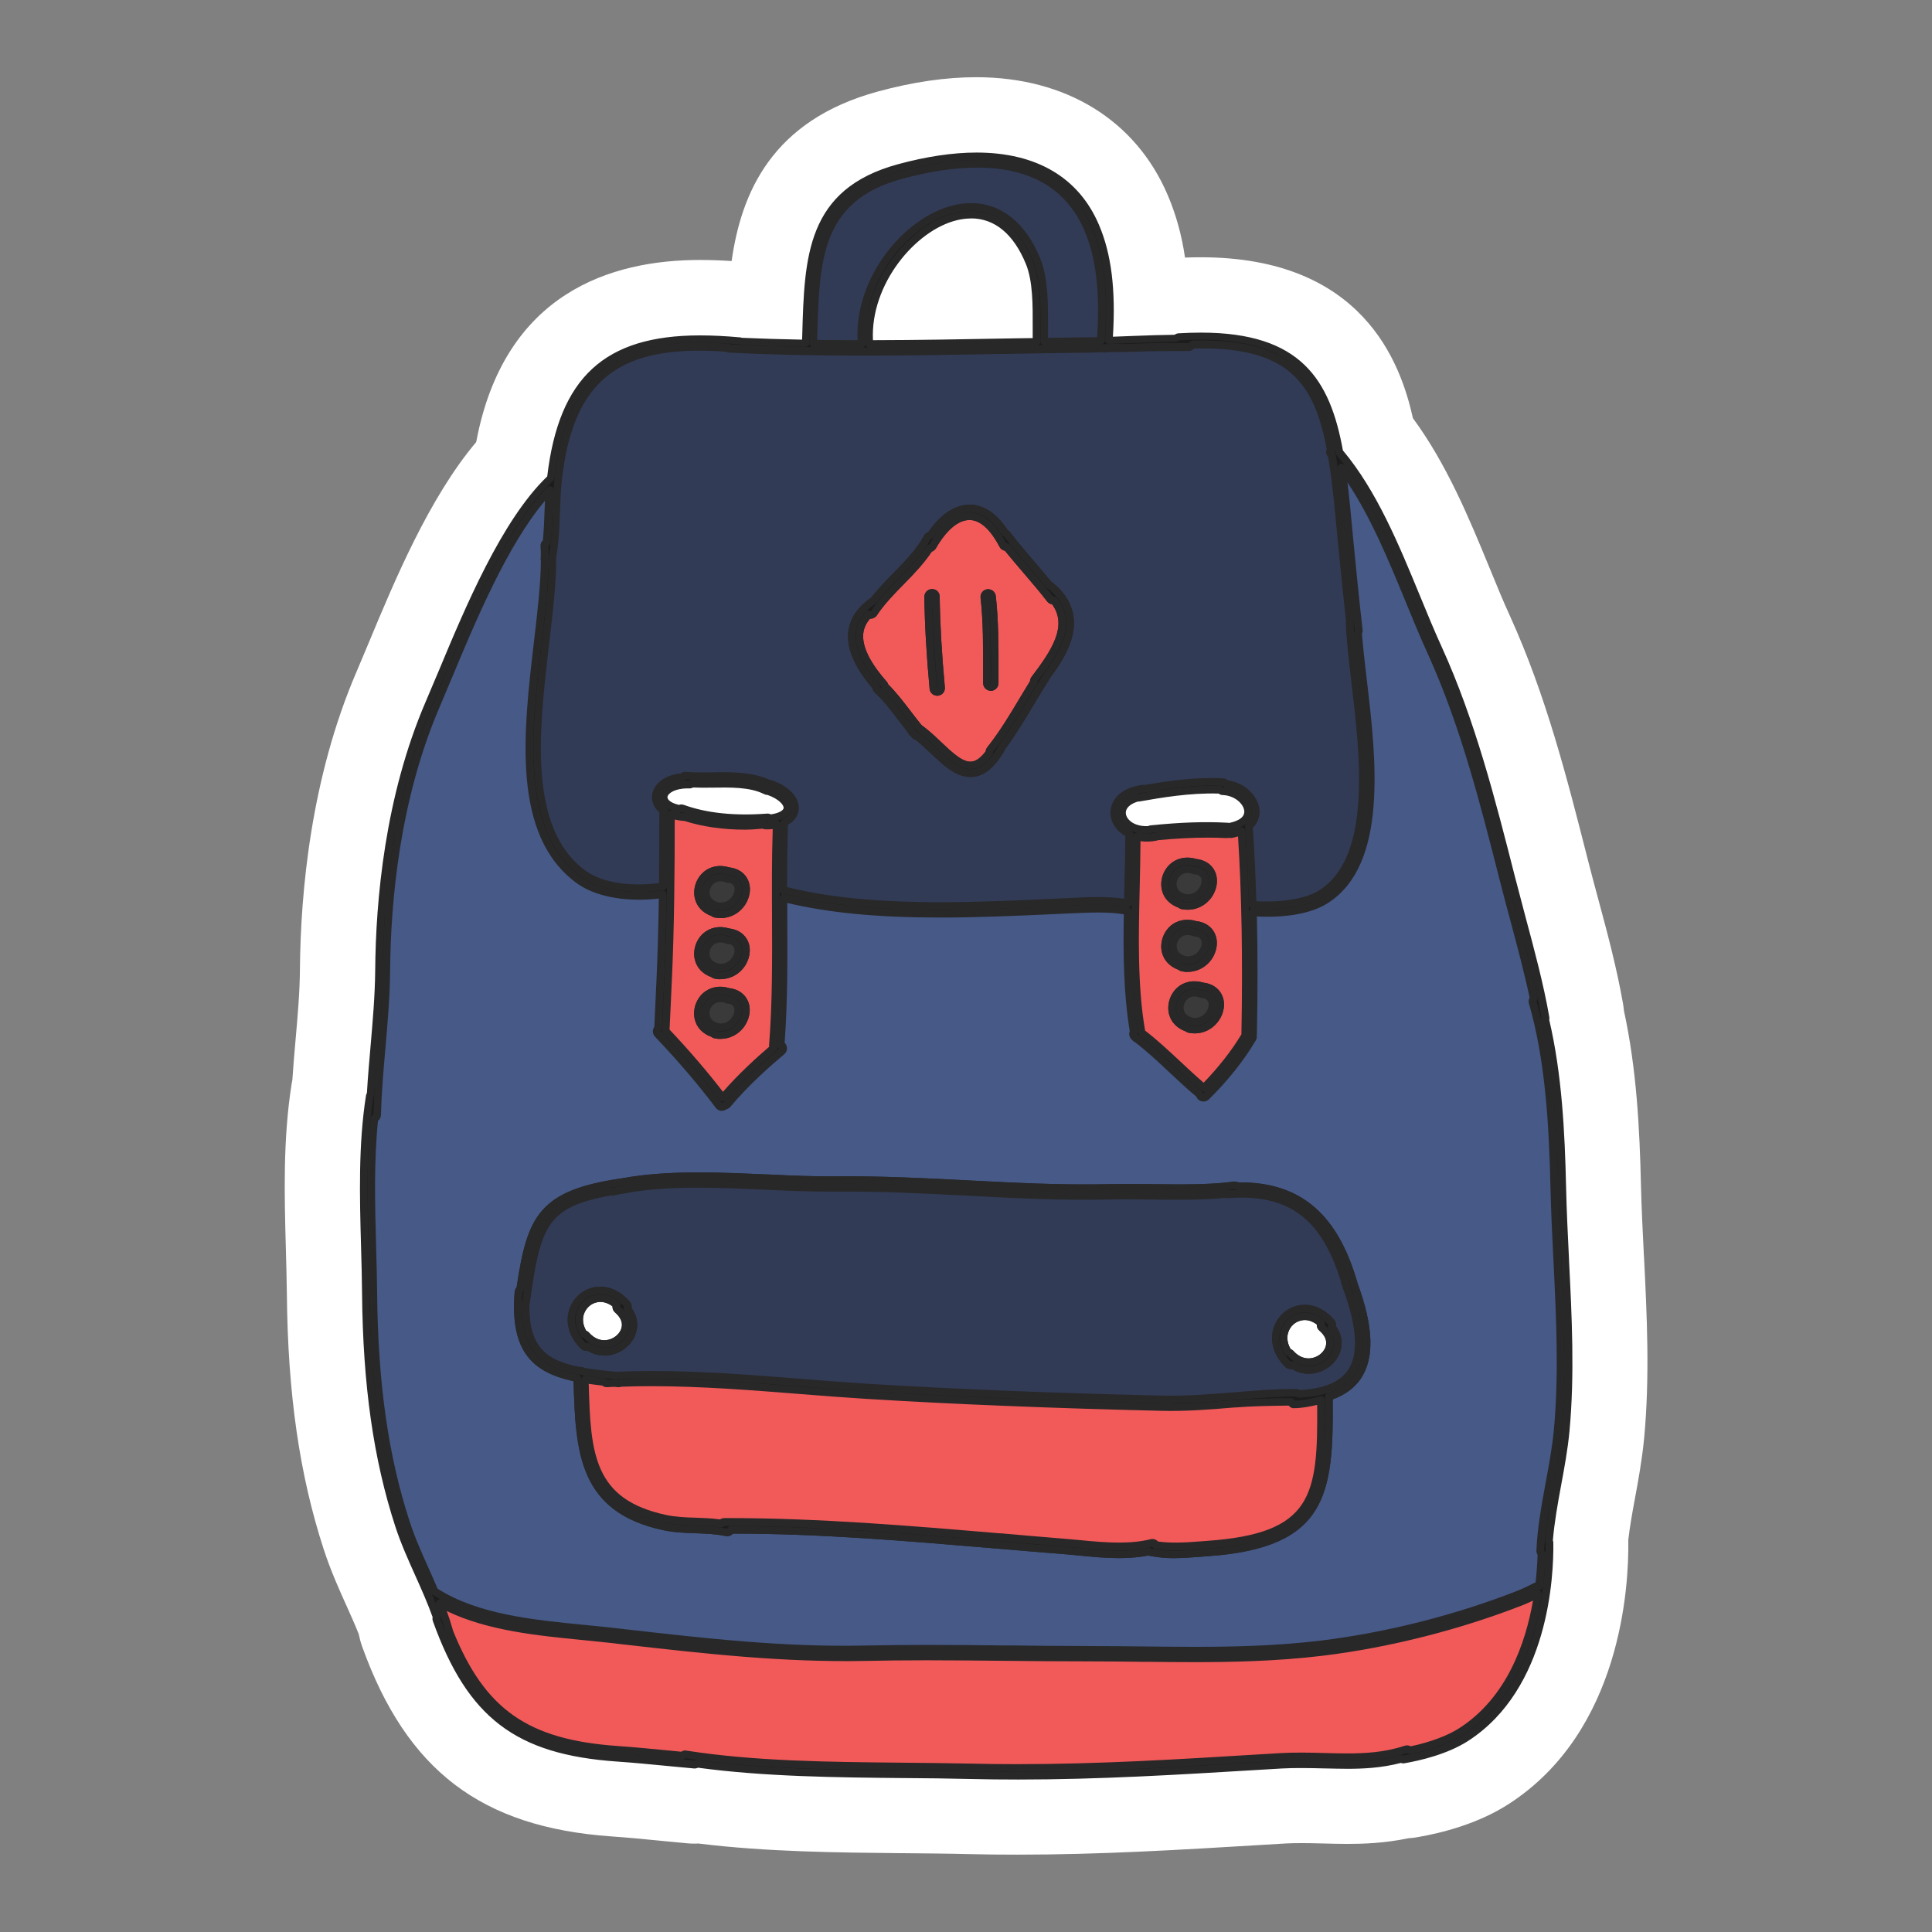 <?xml version="1.0" encoding="UTF-8"?><svg id="_ëîé_1" xmlns="http://www.w3.org/2000/svg" viewBox="0 0 250 250"><rect x="0" y="0" width="250" height="250" fill="#808080" stroke="none"/><defs><style>.cls-1{fill:#fff;}.cls-2{fill:#f25a5a;}.cls-3{fill:#1c1c1c;}.cls-4{fill:#282828;}.cls-5{fill:#3a3a3a;}.cls-6{fill:#323b56;}.cls-7{fill:#465987;}</style></defs><g id="backpack"><path class="cls-1" d="M212.72,162.57v-.09c-.15-3.01-.31-6.13-.38-9.14-.17-7.27-.56-15.01-2.2-22.54-.03-.31-.07-.61-.12-.92-.83-4.71-2.04-9.22-3.22-13.58-.43-1.6-.86-3.19-1.27-4.8l-.12-.47c-2.64-10.36-5.36-21.07-10.02-31.32-.89-1.94-1.75-4.04-2.67-6.29-2.59-6.29-5.49-13.33-9.89-19.31-1.58-7.14-6.48-20.82-27.45-20.82-.66,0-1.33,.01-2.04,.04-.43-2.94-1.18-5.61-2.24-8.09-4.14-9.69-13.17-15.25-24.78-15.25-3.93,0-8.21,.62-12.72,1.85-13.73,3.74-17.68,13.11-18.93,21.94-1.46-.1-2.83-.14-4.14-.14-11.36,0-25.28,4.19-28.91,23.56-6.11,7.25-10.56,17.93-13.91,25.98l-.34,.81c-.43,1.02-.84,2-1.23,2.92-5.92,13.76-7.25,28.56-7.33,38.55-.02,2.94-.3,6.09-.57,9.16-.14,1.57-.29,3.31-.41,5.13-.03,.12-.05,.25-.07,.37,0,.03-.01,.07-.02,.1-1.14,7.24-.94,14.43-.75,21.39,.05,1.96,.11,3.92,.13,5.84,.12,12.92,1.64,23.43,4.78,33.07,.89,2.73,2.05,5.31,2.99,7.38,.55,1.23,1.08,2.41,1.53,3.55,.11,.54,.25,1.08,.44,1.61,5.77,16.04,15.41,23.38,32.25,24.57,2.06,.14,4.24,.35,6.35,.56l.61,.06c.87,.09,1.73,.17,2.54,.24,.59,.07,1.18,.09,1.78,.06,8.82,1.09,18.06,1.17,26.26,1.25h.31c2.78,.03,5.66,.05,8.4,.12,2.05,.05,4.11,.07,6.3,.07,10.8,0,20.97-.62,31.76-1.27l3-.18c1.07-.06,2.98-.05,4.59,0h.11c1.09,.03,2.17,.06,3.23,.06,1.96,0,4.79-.08,7.88-.73,.54-.03,.97-.1,1.17-.14,3.21-.55,7.86-1.74,11.79-4.27,14.68-9.44,15.58-28.38,15.51-33.97v-.13s0-.07,0-.11c.19-1.67,.51-3.46,.85-5.3,.42-2.25,.93-5.04,1.2-7.85,.75-8,.36-15.89-.02-23.53Z"/><g><path class="cls-1" d="M171.06,171.82c.85,.73,1.2,1.57,1,2.42-.21,.9-1.02,1.67-2.02,1.93-.63,.16-1.86,.24-3-1.02-.09-.1-.21-.16-.34-.16-.73-1.13-.64-2.11-.48-2.66,.29-.98,1.09-1.73,2.07-1.94,.91-.19,1.83,.1,2.66,.81-.11,.2-.07,.46,.11,.61Z"/><path class="cls-4" d="M169.32,176.76c-.69,0-1.7-.22-2.65-1.27-.15-.01-.3-.1-.38-.23-.86-1.33-.7-2.49-.53-3.06,.34-1.16,1.27-2.03,2.43-2.27,1.03-.22,2.13,.1,3.08,.92,.17,.15,.22,.39,.11,.59,1.25,1.1,1.32,2.2,1.15,2.92-.25,1.07-1.2,1.99-2.37,2.29-.27,.07-.55,.11-.83,.11Zm-2.32-2.19c.15,.06,.29,.15,.39,.27,.72,.8,1.64,1.1,2.51,.87,.83-.21,1.5-.84,1.67-1.57,.16-.68-.12-1.33-.84-1.95-.24-.2-.35-.5-.34-.8-.65-.49-1.34-.67-2.01-.52-.81,.17-1.46,.78-1.7,1.6-.12,.39-.22,1.16,.32,2.09Z"/></g><g><path class="cls-1" d="M79.91,169.47c.85,.73,1.19,1.57,1,2.43-.21,.9-1.02,1.67-2.02,1.93-.63,.16-1.86,.24-3-1.02-.09-.1-.21-.16-.34-.16-.73-1.13-.64-2.12-.48-2.66,.29-.98,1.09-1.73,2.07-1.94,.91-.19,1.83,.1,2.66,.82-.11,.2-.07,.46,.11,.61Z"/><path class="cls-4" d="M78.18,174.4c-.69,0-1.7-.22-2.65-1.28-.15,0-.3-.09-.38-.22-.86-1.33-.71-2.49-.54-3.06,.34-1.16,1.28-2.03,2.44-2.27,1.03-.22,2.13,.1,3.08,.92,.17,.15,.22,.4,.11,.6,1.26,1.1,1.32,2.19,1.15,2.92-.25,1.07-1.21,1.99-2.37,2.29-.27,.07-.55,.11-.83,.11Zm-2.32-2.19c.15,.05,.28,.14,.39,.27,.73,.81,1.63,1.1,2.51,.88,.83-.21,1.5-.84,1.67-1.57,.16-.67-.13-1.33-.84-1.95-.24-.2-.36-.5-.34-.8-.65-.48-1.35-.67-2.01-.52-.81,.17-1.46,.78-1.71,1.6-.12,.39-.22,1.16,.32,2.09Z"/></g><g><path class="cls-3" d="M202.51,163.1c.36,7.26,.74,14.77,.05,22.04-.22,2.32-.65,4.68-1.07,6.95-.44,2.4-.88,4.87-1.09,7.31,.04,.07,.07,.15,.07,.24,.05,4.25-.56,18.63-10.82,25.23-2.61,1.68-6.14,2.47-8.01,2.8-.03,0-.06,0-.09,0-.1,0-.19-.03-.27-.09-3.28,.91-6.51,.83-9.9,.74-1.81-.05-3.69-.1-5.59,.02l-2.85,.17c-10.62,.64-20.75,1.26-31.3,1.26-2.01,0-4.02-.02-6.06-.07-2.9-.07-5.86-.1-8.86-.12-8.87-.08-18.02-.18-26.54-1.36-.09,.08-.2,.12-.33,.12-.02,0-.03,0-.05,0-.91-.08-1.83-.17-2.74-.26-2.39-.23-4.86-.48-7.28-.64-12.82-.9-18.92-5.56-23.34-17.83-.05-.13-.04-.27,.02-.38-.67-1.88-1.49-3.72-2.29-5.51-.92-2.05-1.87-4.17-2.59-6.36-2.81-8.61-4.17-18.15-4.28-30-.02-1.98-.07-4-.13-6.03-.18-6.49-.36-13.21,.63-19.51,.02-.09,.06-.17,.11-.24,.12-2.04,.29-4.08,.47-6.06,.29-3.25,.58-6.61,.61-9.96,.07-9.05,1.26-22.41,6.5-34.6,.51-1.17,1.04-2.47,1.61-3.83,3.47-8.33,8.22-19.72,14.12-25.26,0-.05,0-.1,.01-.15,1.92-16.24,11.14-18.77,24.4-17.59,.07,0,.14,.03,.2,.06,2.77,.13,5.56,.21,8.37,.26l.03-1.03c.28-9.96,.52-18.56,12.03-21.69,12.82-3.5,21.85-.81,25.42,7.55,1.63,3.81,2.17,8.53,1.73,14.81,1.07-.04,2.13-.08,3.17-.12,1.81-.07,3.66-.13,5.52-.15,.09-.1,.21-.18,.36-.19,14.93-.91,19.02,4.98,20.79,14.88,4.35,5.15,7.22,12.09,10,18.83,.96,2.33,1.87,4.53,2.83,6.63,4.28,9.41,6.89,19.67,9.42,29.6l.13,.49c.42,1.63,.85,3.27,1.3,4.91,1.12,4.16,2.28,8.46,3.02,12.72,.02,.1,0,.19-.04,.27,1.63,6.89,2.03,14.44,2.2,21.64,.07,3.16,.23,6.39,.39,9.51Zm-.96,21.95c.68-7.2,.31-14.67-.05-21.9-.16-3.13-.32-6.37-.39-9.54-.19-8.02-.66-16.47-2.81-23.9-.05-.19,0-.38,.14-.5-.71-3.35-1.6-6.71-2.48-9.99-.44-1.64-.89-3.29-1.3-4.92l-.13-.49c-2.51-9.88-5.11-20.1-9.36-29.43-.96-2.12-1.87-4.33-2.84-6.67-2.5-6.07-5.08-12.31-8.73-17.18,.36,2.52,.62,5.25,.9,8.17l.09,.95c.4,4.2,.81,8.2,1.23,11.91,.01,.12-.03,.24-.09,.34,.13,1.8,.37,3.9,.63,6.11,1.18,9.99,2.79,23.66-4.88,28.48-2.23,1.4-5.43,1.66-7.52,1.66-.73,0-1.32-.03-1.69-.06-.05,0-.11-.02-.15-.04,.12,4.89,.13,10.14,.02,15.76,0,.06-.02,.11-.04,.16,.05,.14,.05,.29-.03,.43-1.55,2.6-3.56,5.13-5.99,7.53-.1,.1-.23,.15-.36,.15s-.26-.05-.36-.15c-.08-.08-.12-.18-.13-.28-1.24-1.03-2.44-2.15-3.61-3.24-1.53-1.45-2.99-2.81-4.51-3.95-.11-.04-.2-.11-.26-.2-.02-.02-.03-.03-.05-.04-.22-.16-.27-.47-.11-.69-.84-4.93-.88-10.29-.78-15.61-2.21-.44-4.86-.32-7.44-.19l-2.28,.1c-4.67,.21-9.6,.43-14.52,.43-7.02,0-14.03-.45-20.29-2.02h-.01c0,.77,0,1.55,0,2.32,.03,5.49,.05,11.16-.37,16.65,.08,.03,.15,.07,.21,.14,.18,.22,.15,.54-.06,.71-1.6,1.33-4.64,3.99-7.03,6.86-.09,.11-.22,.17-.35,.18-.02,.03-.04,.05-.07,.07-.09,.07-.2,.1-.3,.1-.15,0-.31-.07-.41-.21-2.19-2.92-4.92-6.12-7.9-9.24-.19-.2-.18-.52,.02-.72,0,0,.02,0,.02-.01,.06-1.12,.11-2.29,.16-3.46l.12-2.64c.17-3.53,.26-7.47,.32-11.27-.01,0-.02,.01-.03,.01-.93,.14-1.96,.22-3.03,.22-2.74,0-5.7-.54-7.76-2.04-8.27-6.01-6.71-19.25-5.33-30.94,.45-3.81,.87-7.44,.89-10.46-.03-.09-.05-.18-.03-.27,.02-.08,.03-.16,.04-.25,0-.45-.02-.89-.04-1.32-.01-.21,.11-.4,.29-.49,.14-1.33,.19-2.66,.23-3.96,.03-.91,.08-1.85,.14-2.79-5.36,5.66-9.78,16.24-13.05,24.08-.57,1.37-1.11,2.66-1.62,3.84-5.17,12.04-6.35,25.25-6.42,34.21-.03,3.39-.32,6.78-.61,10.04-.25,2.83-.51,5.76-.58,8.67,0,.22-.16,.4-.36,.47-.57,5.4-.42,11.06-.27,16.56,.06,2.04,.11,4.06,.13,6.05,.11,11.75,1.46,21.18,4.23,29.69,.7,2.14,1.64,4.23,2.55,6.26,.39,.86,.78,1.74,1.15,2.63,.03,.01,.07,.02,.1,.04,5.3,3.41,12.65,4.13,19.15,4.77,1.17,.11,2.32,.23,3.42,.35l1.81,.21c10.67,1.21,20.74,2.35,31.29,2.13,6.06-.13,12.2-.07,18.13,0,3.59,.03,7.19,.07,10.79,.07,2.35,0,4.68,.02,7.01,.05,7.54,.08,15.34,.17,23.01-.77,8.51-1.04,17.62-3.35,25.64-6.51,.68-.27,1.3-.58,1.97-.91l.14-.07c.13-.07,.28-.07,.4-.02,.2-1.65,.29-3.1,.32-4.24-.1-.1-.16-.23-.16-.38,.13-2.93,.67-5.88,1.2-8.73,.42-2.26,.85-4.59,1.06-6.86Zm-2.56,21.22c-.64,.32-1.31,.65-2,.92-8.1,3.19-17.29,5.52-25.89,6.57-5.51,.67-11.08,.82-16.56,.82-2.21,0-4.41-.03-6.58-.05-2.33-.03-4.66-.05-7-.05-3.61,0-7.21-.03-10.8-.07-5.93-.06-12.06-.12-18.1,0-10.62,.22-20.73-.92-31.43-2.14l-1.81-.2c-1.1-.12-2.24-.24-3.41-.35-6.19-.61-13.14-1.29-18.52-4.28,.45,1.15,.87,2.32,1.2,3.52,0,.03,0,.06,0,.08,4.23,10.58,9.93,14.52,21.77,15.35,2.43,.17,4.91,.41,7.3,.65,.38,.04,.75,.07,1.13,.11,.11-.13,.28-.2,.46-.18,8.88,1.39,18.59,1.48,27.98,1.57,3,.03,5.97,.05,8.87,.12,12.75,.31,24.66-.42,37.28-1.19l2.86-.17c1.94-.12,3.84-.07,5.68-.01,3.63,.1,7.05,.19,10.49-.97,.2-.07,.4,0,.53,.13,2.67-.55,5.06-1.43,6.67-2.47,6.6-4.24,9.02-11.91,9.89-17.75Zm-28.06-90.65c7.13-4.48,5.56-17.79,4.41-27.51-.33-2.79-.64-5.42-.71-7.51,0-.07,0-.14,.03-.2-.37-3.36-.74-6.93-1.09-10.67l-.09-.94c-.35-3.67-.66-6.95-1.15-9.85-.04-.05-.07-.09-.11-.13-.16-.18-.15-.42-.02-.61-1.67-9.09-5.33-13.95-17.91-13.6-.09,.14-.24,.31-.43,.31h0c-2.41,0-4.85,0-7.21,.1-1.16,.05-2.36,.02-3.55,.06-.06,.03-.13,.05-.2,.05-.01,0-.03,0-.04,0-.05,0-.09-.02-.13-.03-.53,.01-1.07,.03-1.6,.04-3.79,.04-7.61,.11-11.44,.17-5.96,.1-12.02,.21-18.07,.21s-11.55-.1-17.22-.39c-.11,0-.2-.05-.28-.12-12.21-.85-20.1,1.92-21.86,16.81-.17,1.47-.22,2.97-.27,4.42-.07,1.9-.14,3.86-.48,5.82,.02,3.16-.42,6.99-.9,11.01-1.35,11.41-2.87,24.34,4.92,30,2.63,1.9,6.91,2.1,10.05,1.64,.06-.01,.13,0,.19,0,.04-3.39,.05-6.63,.05-9.3,0-.17,.09-.31,.21-.4-.87-.55-1.19-1.31-1.15-1.97,.08-1.18,1.27-2.32,3.43-2.5,.11-.12,.26-.21,.43-.19,.99,.1,2.12,.08,3.32,.06,2.46-.04,5.24-.08,7.38,.95,.07,0,.14,0,.21,.02,2.11,.7,3.4,2.05,3.23,3.37-.05,.39-.3,1.15-1.37,1.66-.11,2.91-.13,5.88-.13,8.82,.09-.03,.17-.04,.26-.01,10.5,2.64,23.26,2.07,34.52,1.56l2.27-.11c2.57-.12,5.21-.24,7.5,.18,.02-.74,.03-1.47,.05-2.2,.05-2.23,.11-4.53,.11-6.71,0-.01,0-.03,.01-.05-.49-.24-.92-.55-1.26-.95-.66-.8-.85-1.81-.51-2.7,.27-.68,1.08-1.87,3.54-2.2,.08-.01,.15,0,.21,.02,2.89-.5,6.59-1.06,10.18-.86,.16,0,.29,.09,.38,.22,2.24,.27,3.73,1.92,3.84,3.42,.06,.84-.27,1.55-.9,2.11,.02,.04,.03,.08,.04,.13,.21,3.12,.37,6.49,.46,10.05,.08-.04,.16-.06,.25-.05,2.73,.19,6.41-.08,8.59-1.45Zm-11.76-8.68c1.55-.3,2.39-1.04,2.32-2.03-.09-1.16-1.41-2.45-3.25-2.53-.15,0-.27-.08-.36-.18-3.75-.15-7.64,.52-10.51,1.02-.03,0-.06,0-.09,0-.02,0-.03,0-.05,0-1,.27-1.69,.76-1.94,1.4-.21,.55-.09,1.16,.34,1.68,.64,.78,1.75,1.15,3.06,1.07,.07-.05,.14-.08,.23-.09,3.88-.39,6.93-.49,9.87-.34,.08,0,.16,.03,.23,.07,.05-.03,.1-.05,.16-.06Zm1.96,26.83c.18-9.9,.02-18.71-.48-26.23-.38,.17-.8,.31-1.28,.39-.03,0-.06,0-.1,0-.09,0-.17-.03-.25-.07-.08,.05-.17,.08-.28,.07-2.71-.14-5.52-.05-9.03,.27-.04,.02-.09,.05-.14,.06-.42,.07-.83,.11-1.23,.11-.43,0-.84-.06-1.23-.15,0,2.11-.05,4.3-.11,6.44-.16,6.41-.31,13.04,.74,18.95,1.56,1.18,3.09,2.61,4.58,4.01,1.12,1.05,2.28,2.13,3.46,3.12,2.15-2.19,3.97-4.48,5.37-6.83-.01-.05-.03-.1-.03-.15Zm-18.71-89.69c.44-6.15-.08-10.76-1.65-14.43-4.29-10.04-15.54-9.33-24.22-6.97-10.79,2.94-11.01,10.8-11.29,20.75l-.03,1.02c2.08,.03,4.16,.05,6.25,.05h0c-.66-8.21,5.8-16,12.01-17.48,4.6-1.1,8.48,1.29,10.64,6.56,1.02,2.49,1,5.8,.99,8.73,0,.63,0,1.23,0,1.8,0,.03-.01,.07-.02,.1,2-.03,4.02-.07,6.01-.09,.43,0,.87-.02,1.3-.03Zm-8.28,.14s-.02-.06-.03-.1c0-.57,0-1.18,0-1.81,.01-2.83,.03-6.03-.91-8.34-1.98-4.83-5.34-6.95-9.46-5.97-5.69,1.36-11.84,8.82-11.24,16.41,0,.03,0,.06,0,.08,5.76,0,11.52-.11,17.19-.21,1.49-.03,2.97-.04,4.47-.07Zm-32.26,60.4c.09-.68-.74-1.67-2.51-2.27-.02,0-.03,.01-.04,.01-.08,0-.16-.02-.23-.05-1.93-.97-4.52-.93-7.02-.89-.9,.01-1.73,.01-2.54-.02-.09,.09-.22,.14-.37,.13-1.98-.07-3.23,.74-3.29,1.58-.04,.6,.58,1.27,2.03,1.54,.13-.08,.28-.1,.44-.05,2.97,1.08,6.64,1.47,10.94,1.15,.14-.01,.26,.04,.36,.12,1.31-.16,2.14-.62,2.23-1.25Zm-1.88,30.63c.44-5.5,.4-11.23,.38-16.75-.02-3.87-.03-7.89,.11-11.8-.37,.08-.8,.12-1.3,.12h-.03c-.14,0-.26,0-.36-.1-.79,.05-1.57,.14-2.31,.14-2.97,0-5.6-.39-7.88-1.14-.03,0-.06,.01-.09,.01-.02,0-.03,0-.05,0-.65-.06-1.19-.18-1.64-.35h0c0,5.91-.04,14.56-.38,21.61l-.12,2.64c-.06,1.24-.11,2.48-.17,3.66,0,.03-.02,.07-.02,.1,2.76,2.92,5.3,5.89,7.4,8.65,2.23-2.63,4.92-5.05,6.58-6.45-.07-.09-.11-.22-.1-.35Z"/><path class="cls-4" d="M131.65,230.27c-2.12,0-4.1-.02-6.07-.07-2.8-.07-5.72-.1-8.54-.12h-.3c-8.35-.08-17.8-.17-26.42-1.34-.17,.08-.41,.13-.6,.09-.85-.07-1.76-.16-2.68-.25l-.52-.05c-2.21-.21-4.51-.44-6.74-.59-13.05-.92-19.27-5.67-23.76-18.15-.06-.17-.08-.36-.04-.54-.66-1.83-1.45-3.61-2.22-5.32-.88-1.96-1.88-4.17-2.61-6.41-2.82-8.67-4.19-18.25-4.3-30.15-.02-1.98-.07-3.99-.13-6.02-.18-6.51-.36-13.24,.64-19.6,.02-.11,.06-.22,.12-.32,.12-2.07,.3-4.12,.46-5.94,.28-3.24,.58-6.59,.61-9.92,.07-9.1,1.26-22.52,6.54-34.79,.42-.98,.86-2.03,1.33-3.14l.29-.68c3.46-8.3,8.19-19.64,14.1-25.31,1.51-12.79,7.42-18.25,19.75-18.25,1.57,0,3.26,.08,5.17,.25,.1,.01,.19,.03,.27,.06,2.49,.11,5.1,.19,7.79,.24l.02-.55c.28-10.15,.52-18.92,12.39-22.15,3.68-1,7.1-1.51,10.17-1.51,7.75,0,13.22,3.23,15.83,9.34,1.61,3.76,2.19,8.38,1.81,14.49,.88-.03,1.77-.07,2.63-.1,1.96-.08,3.71-.13,5.35-.15,.15-.11,.33-.18,.51-.19,1.01-.06,2-.09,2.92-.09,12.91,0,16.69,6.09,18.35,15.24,4.38,5.23,7.23,12.16,9.99,18.86,.95,2.31,1.85,4.5,2.82,6.62,4.3,9.45,6.92,19.73,9.45,29.68l.13,.49c.42,1.63,.85,3.27,1.29,4.91,1.12,4.17,2.28,8.48,3.03,12.76,.02,.12,.02,.24-.01,.37,1.64,6.99,2.02,14.52,2.18,21.61,.07,3.11,.23,6.31,.38,9.39v.11c.37,7.28,.74,14.81,.06,22.11-.22,2.38-.68,4.83-1.08,7-.45,2.42-.87,4.8-1.07,7.13,.04,.1,.06,.2,.06,.31,.06,4.32-.58,18.92-11.05,25.66-2.69,1.73-6.28,2.54-8.19,2.87-.03,0-.14,.02-.17,.02-.11,0-.21-.02-.32-.06-2.53,.67-5.01,.76-6.9,.76-.98,0-1.96-.03-2.96-.05h-.1c-1.86-.05-3.87-.08-5.45,.01l-3.02,.18c-10.62,.64-20.65,1.25-31.17,1.25Zm-41.45-2.52s.04,0,.06,0c8.61,1.19,18.1,1.28,26.47,1.35h.3c2.83,.03,5.76,.06,8.56,.12,1.96,.05,3.94,.07,6.05,.07,10.48,0,20.5-.61,31.11-1.25l3.02-.18c1.61-.1,3.64-.07,5.53-.02h.1c.99,.03,1.97,.06,2.94,.06,2.82,0,4.86-.23,6.82-.78,.13-.04,.28-.01,.39,.06,1.84-.31,5.29-1.09,7.84-2.72,10.05-6.46,10.65-20.63,10.6-24.82-.05-.08-.08-.19-.07-.29,.2-2.42,.63-4.86,1.09-7.36,.4-2.15,.85-4.58,1.07-6.91,.68-7.23,.31-14.73-.05-21.97v-.11c-.16-3.09-.32-6.29-.39-9.41-.16-7.08-.54-14.6-2.19-21.54-.02-.1-.02-.2,.02-.29-.74-4.24-1.89-8.53-3.01-12.68-.44-1.65-.88-3.29-1.3-4.92l-.13-.49c-2.52-9.91-5.13-20.15-9.39-29.52-.97-2.13-1.87-4.32-2.83-6.65-2.75-6.67-5.59-13.57-9.92-18.7-.06-.07-.09-.14-.11-.23-.35-1.95-.78-3.74-1.38-5.35,.54,1.48,.95,3.12,1.27,4.9,.02,.13,0,.26-.08,.37,.03,.05,.07,.09,.12,.15,.05,.07,.09,.14,.1,.23,.5,2.96,.82,6.32,1.16,9.88l.09,.94c.33,3.46,.69,7.05,1.09,10.66,0,.08,0,.16-.03,.23,.07,2.1,.39,4.83,.71,7.47,1.16,9.85,2.76,23.33-4.63,27.98-2.19,1.37-5.49,1.58-7.26,1.58h0c-.56,0-1.11-.02-1.63-.06-.01,0-.03,.01-.04,.02h.03c.36,.05,.94,.08,1.66,.08,2.16,0,5.18-.27,7.26-1.58,7.41-4.65,5.82-18.15,4.65-28.01-.26-2.2-.51-4.32-.63-6.13,0-.11,.02-.22,.09-.31-.4-3.68-.82-7.69-1.22-11.92l-.09-.95c-.26-2.75-.53-5.59-.89-8.15-.03-.22,.09-.44,.3-.52,.2-.08,.44-.02,.58,.16,3.71,4.96,6.29,11.22,8.79,17.28l.05,.13c.94,2.29,1.84,4.45,2.78,6.52,4.26,9.36,6.87,19.6,9.39,29.5l.13,.51c.41,1.63,.86,3.28,1.3,4.92,.82,3.07,1.76,6.55,2.49,10.01,.03,.17-.02,.34-.14,.45,2.16,7.49,2.63,15.98,2.82,24.04,.07,3.15,.23,6.38,.39,9.49,.36,7.28,.73,14.77,.05,22-.22,2.32-.67,4.76-1.07,6.9-.53,2.86-1.07,5.78-1.19,8.66,.1,.1,.16,.24,.16,.37-.03,1.36-.14,2.84-.32,4.29-.02,.15-.1,.28-.23,.36-.13,.08-.29,.09-.43,.03l-.16,.07c-.63,.31-1.28,.64-2,.93-8.07,3.17-17.21,5.5-25.76,6.54-5.95,.73-11.95,.82-16.51,.82-2.2,0-4.39-.02-6.56-.05-2.33-.02-4.66-.05-7.01-.05h-.73c-3.07,0-6.15-.03-9.22-.06h-.84c-3.34-.04-6.73-.08-10.15-.08-2.93,0-5.54,.03-7.97,.08-10.63,.22-20.67-.92-31.36-2.13l-1.81-.2c-1.1-.12-2.24-.24-3.41-.35-6.55-.64-13.97-1.37-19.36-4.84-.14-.04-.23-.13-.29-.26-.38-.89-.77-1.76-1.15-2.63-.91-2.03-1.86-4.13-2.57-6.31-2.79-8.56-4.14-18.04-4.25-29.84-.02-1.94-.07-3.9-.13-5.88v-.16c-.15-5.49-.3-11.17,.27-16.63,.02-.19,.15-.36,.34-.41,.09-2.95,.35-5.88,.6-8.71,.29-3.25,.58-6.61,.61-10,.07-9,1.25-22.28,6.46-34.4,.47-1.09,.97-2.29,1.5-3.55l.12-.28c3.25-7.81,7.71-18.5,13.15-24.23,.14-.15,.36-.19,.55-.11,.19,.08,.3,.27,.29,.48-.06,.93-.11,1.86-.14,2.77-.04,1.27-.09,2.63-.24,4-.02,.17-.12,.32-.28,.39,.01,.45,.03,.9,.03,1.36,0,.02-.01,.13-.02,.15,0,.06-.02,.13-.03,.19,.02,.06,.04,.12,.04,.18-.02,3.09-.46,6.86-.89,10.51-1.36,11.55-2.91,24.64,5.14,30.49,1.72,1.25,4.38,1.94,7.47,1.94,1,0,2-.07,2.95-.21h0c.12,0,.27,.03,.36,.1,.12,.09,.23,.22,.23,.38-.06,4.35-.17,8.14-.32,11.28l-.12,2.64c-.05,1.18-.11,2.35-.16,3.47,0,.13-.06,.24-.15,.33h-.01c2.98,3.18,5.73,6.39,7.93,9.32,.08-.09,.23-.15,.35-.16,2.45-2.91,5.5-5.59,7.11-6.92-.21-.07-.34-.3-.32-.52,.42-5.51,.4-11.15,.37-16.61v-2.33c0-.16,.07-.31,.2-.4,.06-.04,.13-.07,.2-.08-.08-.01-.16-.04-.22-.09-.12-.09-.19-.24-.19-.39,0-2.45,0-5.67,.13-8.84,0-.18,.11-.34,.28-.42,.87-.41,1.06-.98,1.1-1.28,.14-1.07-1.05-2.24-2.9-2.85-.08,0-.19,0-.27-.04-1.68-.81-3.84-.92-5.73-.92-.48,0-.96,0-1.43,.01-.47,0-.93,.01-1.38,.01-.82,0-1.45-.03-2-.08-.08,.1-.22,.18-.34,.19-1.97,.16-2.93,1.18-2.98,2.05-.04,.58,.3,1.13,.93,1.53,.14,.09,.22,.23,.23,.39v.03s.02-.02,.03-.03c.13-.09,.3-.11,.45-.06,.44,.16,.95,.27,1.52,.32,.08-.01,.17-.02,.24,0,2.27,.74,4.87,1.11,7.73,1.11,.41,0,.83-.03,1.26-.06-3.71,.13-6.91-.3-9.56-1.27-.1,.06-.24,.09-.36,.07-1.86-.35-2.47-1.29-2.43-2.05,.07-1.02,1.31-2.04,3.55-2.04h.24c.1-.09,.24-.12,.37-.12,.79,.03,1.62,.04,2.51,.02,.51,0,1-.02,1.48-.02,2,0,4.08,.12,5.75,.95h0c.07-.01,.14,0,.21,.02,2.12,.71,2.95,1.91,2.84,2.79-.1,.72-.77,1.26-1.89,1.53,.12,0,.24,.04,.33,.11,.12,.1,.18,.24,.17,.39-.14,4.05-.12,8.34-.11,11.78v.1c.03,5.5,.05,11.2-.38,16.68,.15,.21,.13,.51-.07,.68-1.45,1.22-4.22,3.68-6.52,6.4-.1,.11-.22,.19-.38,.17-.15,0-.29-.08-.37-.19-2.07-2.73-4.62-5.71-7.36-8.61-.12-.12-.16-.29-.12-.46,.07-1.18,.13-2.42,.18-3.66l.12-2.64c.34-7.07,.38-15.67,.38-21.54,0-.02,0-.03,0-.05v-.02s-.02,.01-.02,.02c-.01,2.68-.02,5.92-.06,9.32,0,.14-.07,.28-.18,.37-.11,.09-.26,.13-.4,.1-1,.14-2,.21-3.01,.21-3.06,0-5.7-.69-7.42-1.94-8.02-5.83-6.48-18.91-5.12-30.45,.47-4.01,.92-7.81,.89-10.95,.35-2.07,.42-4.07,.48-5.84,.05-1.46,.1-2.97,.28-4.46,1.44-12.18,7.02-17.38,18.65-17.38,1.16,0,2.38,.05,3.73,.14,.1,0,.19,.04,.27,.1,5.07,.27,10.69,.4,17.2,.4,5.99,0,12.03-.11,17.88-.21h.6c3.69-.07,7.36-.14,11.02-.18,.34,0,.68-.01,1.02-.02l.57-.02c.05,0,.1,0,.15,.02,.06-.03,.14-.03,.21-.03,.53-.01,1.07-.02,1.6-.02,.66,0,1.31,0,1.95-.03,2.45-.1,5.09-.1,7.21-.1-.01,0,.02-.04,.04-.08,.09-.14,.24-.23,.4-.23,6.65-.18,10.87,1.11,13.62,3.59-2.61-2.39-6.52-3.71-12.52-3.71-.91,0-1.87,.03-2.86,.09-.09,.11-.24,.19-.38,.19-1.69,.02-3.49,.07-5.51,.15-1.04,.04-2.11,.08-3.18,.12-.13,0-.27-.05-.37-.15-.1-.1-.14-.23-.13-.37,.44-6.22-.1-10.86-1.69-14.58-.67-1.57-1.55-2.94-2.62-4.1,1.05,1.16,1.91,2.53,2.59,4.12,1.6,3.75,2.14,8.41,1.68,14.66-.02,.25-.22,.44-.47,.45h-.17c-.38,.02-.76,.03-1.14,.03-1.35,.01-2.7,.04-4.06,.06l-1.94,.03c-.17-.01-.29-.06-.38-.17-.09-.11-.13-.26-.1-.41,0-.57,0-1.17,0-1.8,.01-2.9,.03-6.15-.95-8.54-2.05-5.01-5.74-7.31-10.07-6.27-6.02,1.43-12.28,8.99-11.64,16.96,.01,.14-.04,.27-.13,.37-.09,.1-.22,.16-.36,.16-2.09,0-4.17-.01-6.26-.05-.13,0-.25-.06-.34-.15-.09-.09-.14-.22-.14-.35l.03-1.02c.12-4.27,.23-8.16,1.14-11.46-.95,3.37-1.06,7.29-1.18,11.46l-.03,1.03c0,.27-.26,.44-.5,.47-2.89-.05-5.72-.14-8.39-.26-.07,0-.14-.02-.21-.06-1.89-.17-3.55-.25-5.1-.25-11.73,0-17.34,5.21-18.78,17.41-.01,.11-.08,.37-.16,.44-5.82,5.48-10.55,16.82-14,25.1l-.29,.68c-.46,1.11-.91,2.17-1.33,3.15-5.21,12.12-6.39,25.4-6.46,34.41-.03,3.37-.32,6.74-.61,10-.16,1.85-.34,3.95-.47,6.05,0,.1-.04,.2-.11,.28-1,6.28-.81,12.96-.64,19.43,.06,2.03,.11,4.05,.13,6.04,.11,11.8,1.46,21.28,4.26,29.85,.71,2.19,1.66,4.28,2.57,6.31,.8,1.78,1.63,3.63,2.31,5.55,.04,.12,.04,.25-.02,.37,1.53,4.25,3.26,7.57,5.42,10.13-1.82-2.17-3.33-4.91-4.68-8.3-.02-.04-.03-.09-.03-.14-.28-1.05-.66-2.16-1.18-3.47-.07-.19-.02-.41,.13-.54,.16-.14,.38-.16,.56-.06,5.29,2.94,12.22,3.62,18.33,4.22,1.17,.11,2.31,.23,3.41,.35l1.81,.2c10.69,1.21,20.74,2.35,31.36,2.13,2.39-.05,4.96-.08,7.84-.08,3.45,0,6.9,.03,10.27,.07,3.59,.03,7.19,.06,10.79,.07,2.34,0,4.67,.02,7.01,.05h.79c1.91,.03,3.84,.05,5.78,.05,4.55,0,10.54-.09,16.5-.82,8.55-1.04,17.7-3.37,25.77-6.54,.67-.27,1.31-.58,1.96-.91,.16-.08,.36-.06,.5,.04,.15,.11,.22,.29,.2,.47-.87,5.85-3.33,13.73-10.11,18.09-1.65,1.06-4.08,1.96-6.84,2.53-.17,.04-.34-.02-.46-.14-2.76,.92-5.44,1.04-7.7,1.04-.98,0-1.96-.03-2.97-.05-1.91-.05-3.97-.09-5.63,.01l-2.86,.17c-10.64,.65-20.69,1.26-31.23,1.26-2.06,0-4.11-.02-6.09-.07-2.87-.07-5.83-.1-8.86-.12-9.45-.09-19.15-.18-28.04-1.57-.1,.12-.27,.19-.43,.18l-1.55-.15c-2.26-.22-4.59-.44-6.87-.6-4.48-.31-8.09-1.07-11.08-2.44,3.02,1.4,6.64,2.17,11.08,2.48,2.25,.16,4.54,.38,6.77,.59l.52,.05c.91,.09,1.83,.18,2.74,.26,.09-.07,.22-.12,.34-.12Zm-1.51-1.23s.12,0,.14,.01c8.83,1.38,18.5,1.47,27.85,1.56,3.1,.03,6.06,.06,8.94,.12,1.97,.05,4.02,.07,6.06,.07,10.51,0,20.54-.61,31.17-1.26l2.86-.17c1.69-.1,3.78-.07,5.72-.01,.99,.03,1.97,.05,2.94,.05,2.18,0,4.76-.12,7.38-.99,.25-.09,.56-.06,.8,.07,2.56-.55,4.78-1.38,6.29-2.36,6.12-3.94,8.56-10.96,9.52-16.49-.39,.19-.78,.36-1.19,.53-8.14,3.2-17.38,5.55-26.01,6.6-6.01,.73-12.04,.83-16.62,.83-1.94,0-3.87-.02-5.79-.04h-.8c-2.33-.04-4.66-.05-7-.06-3.61,0-7.21-.03-10.8-.07-3.37-.03-6.81-.07-10.26-.07-2.88,0-5.44,.03-7.82,.08-10.68,.22-20.77-.92-31.49-2.14l-1.81-.21c-1.1-.12-2.23-.23-3.4-.35-5.78-.57-12.28-1.2-17.57-3.75,.31,.85,.56,1.62,.77,2.38,0,.02,.01,.06,.02,.1,4.11,10.24,9.7,14.17,21.32,14.98,2.29,.16,4.63,.39,6.89,.61l1.35,.13c.16-.11,.35-.17,.54-.17Zm52.27-13.52h0c2.35,0,4.68,.02,7.02,.05,2.17,.02,4.35,.05,6.55,.05,4.54,0,10.5-.09,16.39-.81,8.47-1.03,17.53-3.33,25.52-6.48,.67-.27,1.31-.59,1.93-.9l.15-.07c.06-.03,.12-.05,.18-.07,.14-1.21,.23-2.44,.26-3.58-.11-.17-.16-.36-.15-.56,.13-2.95,.67-5.91,1.2-8.77,.4-2.16,.84-4.57,1.06-6.85,.67-7.16,.3-14.62-.05-21.83-.16-3.16-.32-6.39-.39-9.55-.19-7.99-.65-16.41-2.79-23.78-.07-.26-.04-.52,.09-.75-.72-3.37-1.63-6.75-2.43-9.75-.45-1.65-.89-3.29-1.3-4.93l-.13-.49c-2.51-9.87-5.1-20.07-9.33-29.35-.95-2.09-1.84-4.25-2.79-6.55l-.05-.13c-2.21-5.36-4.48-10.89-7.54-15.47,.25,2.03,.45,4.16,.64,6.24l.09,.95c.4,4.23,.81,8.23,1.23,11.9,.02,.17,0,.34-.08,.5,.13,1.76,.37,3.81,.62,5.94,1.2,10.11,2.83,23.97-5.1,28.95-2.28,1.43-5.49,1.73-7.78,1.73-.55,0-1.01-.02-1.34-.04,.11,4.76,.11,9.88,0,15.22,0,.05,0,.11-.02,.16,.04,.23,0,.46-.12,.66-1.57,2.64-3.62,5.21-6.07,7.63-.37,.37-1.03,.37-1.4,0-.1-.1-.17-.22-.22-.35-1.16-.97-2.28-2.01-3.51-3.16-1.56-1.47-2.96-2.77-4.42-3.88-.14-.06-.27-.16-.37-.29-.36-.29-.48-.75-.32-1.15-.81-4.85-.86-10.12-.77-15.12-.93-.16-2.01-.23-3.34-.23-1.19,0-2.46,.06-3.58,.11l-2.39,.11c-4.69,.21-9.53,.43-14.43,.43-8.09,0-14.41-.6-19.81-1.89v1.7c.03,5.38,.06,10.94-.34,16.4,.03,.03,.06,.05,.08,.08,.35,.42,.29,1.05-.13,1.4-1.58,1.32-4.59,3.94-6.97,6.8-.12,.15-.29,.26-.49,.31-.5,.37-1.09,.24-1.41-.19-2.18-2.91-4.9-6.09-7.86-9.2-.33-.35-.36-.89-.08-1.27,.05-1.06,.1-2.17,.15-3.28l.12-2.64c.14-2.99,.25-6.58,.31-10.68-.81,.1-1.68,.15-2.56,.15-3.3,0-6.16-.76-8.05-2.13-8.5-6.18-6.92-19.57-5.53-31.39,.42-3.59,.86-7.3,.88-10.32-.04-.15-.05-.3-.03-.44l.02-.14c0-.45,0-.88-.04-1.3-.02-.3,.1-.59,.31-.79,.12-1.26,.17-2.52,.21-3.71,.02-.46,.03-.93,.06-1.41-4.9,5.8-9,15.62-12.04,22.91l-.12,.28c-.53,1.27-1.03,2.47-1.5,3.56-5.14,11.97-6.31,25.11-6.38,34.02-.03,3.43-.33,6.81-.61,10.08-.25,2.82-.5,5.73-.58,8.64,0,.3-.15,.58-.38,.75-.54,5.32-.39,10.87-.24,16.25v.16c.06,1.99,.11,3.96,.13,5.9,.11,11.7,1.45,21.09,4.21,29.55,.69,2.13,1.63,4.21,2.53,6.21,.36,.81,.73,1.64,1.08,2.47,5.19,3.34,12.48,4.05,18.91,4.68,1.18,.12,2.33,.23,3.44,.35l1.81,.21c10.65,1.21,20.67,2.35,31.23,2.12,2.44-.05,5.05-.08,7.99-.08,3.42,0,6.82,.03,10.16,.07h.84c3.06,.04,6.13,.07,9.21,.07h.73Zm1.13-95.9c1.59,0,2.84,.1,3.93,.32,.23,.05,.4,.25,.39,.49-.1,5.14-.07,10.57,.77,15.52,.02,.13,0,.25-.08,.36,.02,.02,.09,.09,.1,.11l.07,.08c.05,.02,.1,.04,.14,.07,1.51,1.14,2.95,2.48,4.55,3.99,1.26,1.18,2.4,2.24,3.58,3.22,.09,.08,.15,.18,.17,.3,2.42-2.35,4.41-4.86,5.94-7.42-.01-.03-.02-.06-.02-.1-.01,.05-.03,.1-.05,.14-1.41,2.36-3.24,4.69-5.45,6.92-.18,.18-.47,.19-.66,.03-1.2-1.01-2.38-2.1-3.48-3.14-1.31-1.23-2.94-2.76-4.54-3.97-.1-.07-.16-.18-.19-.3-1.07-5.99-.9-12.63-.75-19.05,.05-2.2,.1-4.34,.11-6.43,0-.15,.07-.29,.18-.38,.11-.09,.27-.13,.41-.1,.85,.19,1.49,.16,2.27,.03,.06-.03,.12-.06,.18-.07,3.55-.33,6.39-.41,9.1-.27,.01,0,.02-.01,.03-.02h-.03c-2.98-.18-5.91-.07-9.8,.32-.07,.05-.16,.09-.25,.09-1.48,.09-2.73-.35-3.46-1.24-.55-.66-.7-1.45-.42-2.17,.3-.78,1.11-1.38,2.27-1.69,.06-.02,.13-.02,.19-.01h.06c2.74-.48,6.71-1.17,10.54-1.02,.14,0,.26,.07,.35,.17,2.18,.1,3.63,1.63,3.73,2.99,.09,1.25-.92,2.2-2.71,2.55h-.03l.03,.03c.43-.07,.82-.19,1.19-.35,.15-.06,.31-.05,.45,.03,.14,.08,.22,.23,.23,.39,.5,7.52,.67,16.36,.48,26.27,0,.02,.01,.04,.01,.07,0-.03,.01-.05,.02-.08,.1-5.52,.1-10.82-.02-15.73,0-.16,.07-.32,.21-.41,.03-.02,.07-.04,.1-.05-.03-.01-.07-.03-.1-.05-.14-.09-.23-.23-.23-.4-.1-3.59-.25-6.97-.46-10.03-.07-.19-.02-.39,.13-.53,.54-.47,.79-1.04,.74-1.7-.09-1.27-1.39-2.73-3.41-2.98-.14-.02-.27-.09-.34-.21-3.47-.24-6.91,.3-10.08,.85-.07,.01-.14,0-.21-.01-2.23,.3-2.94,1.32-3.17,1.9-.28,.72-.12,1.55,.43,2.21,.27,.32,.64,.6,1.09,.82,.19,.09,.3,.3,.27,.51,0,2.11-.06,4.35-.11,6.52v.19c-.02,.73-.04,1.47-.06,2.2,0,.14-.07,.28-.18,.37-.11,.09-.25,.13-.4,.1-1.06-.2-2.26-.29-3.77-.29-1.2,0-2.43,.06-3.62,.11l-2.27,.11c-4.71,.21-9.57,.43-14.48,.43-8.31,0-14.72-.64-20.16-2h-.02s-.04,.02-.06,.02c.04,0,.07,.02,.11,.03,5.4,1.36,11.81,1.99,20.12,1.99,4.87,0,9.71-.22,14.38-.43l2.39-.11c1.13-.05,2.41-.12,3.63-.12Zm-55.44,16.15c2.55,2.7,4.92,5.47,6.9,8.04,2.12-2.43,4.54-4.6,5.98-5.83-.01-.08-.02-.15-.01-.23,.43-5.45,.4-11.12,.38-16.61v-.1c-.02-3.29-.04-7.34,.09-11.23-.25,.03-.51,.04-.8,.04-.13,0-.32,0-.51-.09-.21,.01-.43,.03-.64,.05-.53,.04-1.04,.08-1.55,.08-2.92,0-5.59-.38-7.93-1.13-.11,0-.11,0-.15,0-.38-.04-.75-.1-1.1-.18,0,5.86-.05,14.13-.38,20.98l-.12,2.63c-.05,1.21-.11,2.42-.17,3.57Zm61.55,.12c1.59,1.22,3.18,2.72,4.47,3.92,.99,.92,2.03,1.9,3.09,2.81,1.96-2.03,3.61-4.14,4.89-6.26,0-.03,0-.05,0-.08,.18-9.59,.03-18.17-.44-25.53-.24,.08-.49,.14-.75,.19-.03,0-.16,.02-.19,.02-.08,0-.17-.01-.25-.03-.08,.02-.17,.04-.25,.04-.87-.04-1.7-.06-2.55-.06-1.9,0-3.99,.11-6.38,.33-.05,.02-.11,.04-.17,.06-.75,.14-1.38,.17-2.08,.07-.01,1.91-.06,3.87-.1,5.87-.15,6.3-.31,12.82,.7,18.67Zm-46.32-18.58c5.35,1.33,11.65,1.95,19.84,1.95,4.89,0,9.74-.22,14.43-.43l2.28-.11c1.2-.06,2.44-.12,3.67-.12,1.32,0,2.41,.07,3.39,.21,.01-.55,.03-1.1,.04-1.65v-.19c.05-2.08,.11-4.23,.11-6.28-.46-.26-.84-.57-1.13-.92-.78-.94-1-2.13-.59-3.18,.31-.78,1.22-2.14,3.93-2.51,.02,0,.12,0,.14,0,.05,0,.1,0,.15,.01,3.2-.55,6.71-1.05,10.2-.85,.22,.01,.43,.1,.59,.25,2.41,.37,3.96,2.22,4.08,3.84,.07,.88-.23,1.67-.86,2.32,.2,2.91,.35,6.1,.45,9.48,.42,.03,.89,.04,1.37,.04,2.84,0,5.29-.52,6.74-1.43,6.87-4.31,5.32-17.45,4.18-27.04-.31-2.66-.64-5.41-.71-7.55,0-.09,0-.18,.02-.26-.39-3.59-.75-7.15-1.08-10.58l-.09-.94c-.33-3.49-.64-6.78-1.13-9.68v-.02c-.27-.29-.33-.67-.19-1.01-1.59-8.51-4.92-13.34-17.16-13.04-.19,.21-.42,.32-.67,.32-2.12,0-4.76,0-7.2,.1-.65,.03-1.32,.03-1.98,.04-.5,0-.99,0-1.49,.02-.1,.03-.2,.05-.3,.05-.12,0-.19-.02-.23-.04h-.49c-.35,.02-.69,.03-1.04,.04-3.65,.04-7.33,.1-11.01,.17h-.6c-5.85,.11-11.9,.22-17.9,.22-6.52,0-12.16-.13-17.24-.39-.15,0-.29-.05-.42-.12-1.28-.09-2.43-.13-3.53-.13-11.17,0-16.3,4.79-17.68,16.52-.17,1.45-.22,2.94-.27,4.38-.06,1.71-.13,3.83-.49,5.88,.03,3.12-.42,6.94-.89,10.98-1.33,11.28-2.84,24.06,4.72,29.55,1.56,1.13,3.99,1.75,6.85,1.75,.88,0,1.76-.06,2.62-.17,.04-3.23,.04-6.29,.04-8.84,0-.1,.01-.19,.04-.28-.68-.57-1.03-1.33-.98-2.13,.08-1.29,1.26-2.68,3.71-2.94,.17-.13,.38-.21,.6-.21,.61,.06,1.22,.08,2,.08,.44,0,.89,0,1.36-.01,.47,0,.96-.02,1.45-.02,1.96,0,4.21,.12,6.05,.97,.11,0,.18,.02,.24,.04,2.34,.77,3.77,2.34,3.57,3.9-.06,.46-.32,1.29-1.38,1.9-.1,2.86-.12,5.76-.12,8.06Zm45.41-11.07c-.8,.23-1.34,.62-1.53,1.09-.15,.38-.06,.81,.27,1.2,.52,.62,1.43,.95,2.54,.9,.1-.05,.21-.08,.32-.1,3.94-.39,6.92-.5,9.95-.34,.07,0,.14,.01,.2,.03,.02,0,.04-.01,.06-.01,.61-.12,2-.5,1.93-1.52-.07-.93-1.23-2.02-2.79-2.08-.19,0-.38-.07-.53-.19-3.68-.11-7.51,.54-10.23,1.02-.03,0-.15,.02-.18,.01Zm-48.34,2.56c.08,.02,.15,.06,.21,.12,.15-.01,.28-.02,.41-.03-.08-.02-.15-.05-.21-.11v0c-.14,0-.27,.02-.4,.03Zm-10.74-2.18c.11,0,.22,.02,.33,.06,2.89,1.05,6.53,1.44,10.73,1.12,.16,0,.36,.03,.51,.1,1.07-.16,1.6-.52,1.64-.81,.05-.38-.58-1.17-2.07-1.7h0c-.16,0-.31-.04-.45-.11-1.86-.94-4.4-.87-6.76-.84-.93,.02-1.67,.01-2.43-.02-.14,.08-.3,.12-.47,.12h-.27c-1.63,0-2.55,.65-2.58,1.12-.02,.33,.44,.78,1.49,1.01,.11-.04,.22-.06,.33-.06Zm17.55-60.11c1.74,.02,3.49,.04,5.23,.04-.38-8.23,6.14-15.97,12.42-17.46,.76-.18,1.53-.28,2.26-.28,3.88,0,7.06,2.53,8.94,7.13,1.05,2.57,1.04,5.92,1.03,8.88,0,.51,0,.98,0,1.43l1.43-.02c1.36-.02,2.72-.05,4.07-.06,.28,0,.57,0,.85-.02,.38-5.87-.14-10.26-1.64-13.77-2.31-5.41-6.98-8.16-13.86-8.16-2.91,0-6.21,.49-9.79,1.47-10.44,2.84-10.65,10.54-10.93,20.29v.53Zm20.57-23.28c-2.98,0-6.31,.5-9.91,1.48-2.67,.73-4.71,1.76-6.28,3.05,1.57-1.27,3.62-2.28,6.29-3.01,4.4-1.2,8.38-1.68,11.8-1.44-.61-.05-1.25-.07-1.9-.07Zm-13.84,24.29c-.14,0-.27-.06-.36-.16-.09-.1-.14-.24-.13-.37-.62-7.82,5.74-15.52,11.62-16.93,.69-.16,1.38-.25,2.04-.25,3.49,0,6.25,2.25,7.99,6.5,.98,2.39,.96,5.64,.95,8.51,0,.64,0,1.25,0,1.82,.04,.15,.02,.29-.07,.41-.09,.12-.23,.18-.38,.18l-2.05,.03c-.8,.01-1.61,.02-2.42,.04-5,.09-11.22,.2-17.19,.21h0Zm13.17-16.73c-.58,0-1.19,.07-1.81,.22-5.41,1.29-11.25,8.31-10.89,15.53,5.83-.01,11.85-.12,16.71-.21,.81-.02,1.61-.03,2.42-.04l1.54-.02c0-.47,0-.95,0-1.44,.01-2.79,.03-5.94-.88-8.15-1.58-3.86-4.03-5.9-7.09-5.9Z"/></g><g><path class="cls-7" d="M201.5,163.15c.36,7.23,.73,14.7,.05,21.9-.22,2.27-.64,4.61-1.06,6.86-.53,2.85-1.07,5.8-1.2,8.73,0,.15,.06,.28,.16,.38-.03,1.14-.11,2.59-.32,4.24-.13-.05-.27-.05-.4,.02l-.14,.07c-.66,.33-1.29,.65-1.97,.91-8.02,3.16-17.13,5.47-25.64,6.51-7.67,.94-15.47,.85-23.01,.77-2.33-.03-4.66-.05-7.01-.05-3.6,0-7.2-.03-10.79-.07-5.94-.06-12.07-.12-18.13,0-10.56,.22-20.63-.92-31.29-2.13l-1.81-.21c-1.1-.12-2.25-.24-3.42-.35-6.49-.64-13.85-1.36-19.15-4.77-.03-.02-.07-.03-.1-.04-.38-.89-.77-1.77-1.15-2.63-.91-2.03-1.85-4.12-2.55-6.26-2.77-8.51-4.12-17.95-4.23-29.69-.02-1.99-.07-4.01-.13-6.05-.15-5.5-.3-11.16,.27-16.56,.2-.06,.35-.24,.36-.47,.08-2.91,.33-5.84,.58-8.67,.29-3.27,.58-6.65,.61-10.04,.07-8.96,1.24-22.17,6.42-34.21,.51-1.18,1.04-2.47,1.62-3.84,3.27-7.84,7.69-18.42,13.05-24.08-.06,.94-.11,1.87-.14,2.79-.04,1.3-.1,2.64-.23,3.96-.18,.09-.3,.28-.29,.49,.03,.43,.04,.86,.04,1.32-.01,.08-.02,.16-.04,.25-.02,.1,0,.19,.03,.27-.02,3.02-.44,6.64-.89,10.46-1.38,11.69-2.94,24.93,5.33,30.94,2.06,1.5,5.02,2.04,7.76,2.04,1.06,0,2.09-.08,3.03-.22,.01,0,.02,0,.03-.01-.05,3.79-.15,7.73-.32,11.27l-.12,2.64c-.05,1.18-.11,2.35-.16,3.46,0,0-.02,0-.02,.01-.2,.2-.21,.52-.02,.72,2.97,3.12,5.71,6.32,7.9,9.24,.1,.14,.25,.21,.41,.21,.1,0,.21-.03,.3-.1,.03-.02,.04-.05,.07-.07,.13,0,.26-.07,.35-.18,2.39-2.86,5.43-5.52,7.03-6.86,.21-.18,.24-.5,.06-.71-.06-.07-.14-.11-.21-.14,.42-5.49,.4-11.16,.37-16.65,0-.77,0-1.55,0-2.33h.01c6.26,1.58,13.27,2.03,20.29,2.03,4.92,0,9.85-.22,14.52-.43l2.28-.1c2.57-.12,5.23-.25,7.44,.19-.1,5.32-.06,10.68,.78,15.61-.16,.23-.11,.53,.11,.69,.02,.01,.03,.02,.05,.04,.06,.09,.15,.16,.26,.2,1.52,1.15,2.97,2.5,4.51,3.95,1.16,1.09,2.37,2.21,3.61,3.24,.02,.1,.05,.2,.13,.28,.1,.1,.23,.15,.36,.15s.26-.05,.36-.15c2.43-2.4,4.44-4.93,5.99-7.53,.08-.14,.08-.29,.03-.43,.02-.05,.04-.11,.04-.16,.1-5.61,.1-10.87-.02-15.76,.05,.02,.1,.04,.15,.04,.36,.03,.95,.06,1.69,.06,2.08,0,5.29-.26,7.52-1.66,7.67-4.82,6.06-18.49,4.88-28.48-.26-2.21-.5-4.3-.63-6.11,.07-.1,.11-.22,.09-.34-.42-3.71-.83-7.71-1.23-11.91l-.09-.95c-.28-2.92-.54-5.66-.9-8.17,3.65,4.87,6.23,11.11,8.73,17.18,.97,2.34,1.88,4.55,2.84,6.67,4.25,9.33,6.85,19.55,9.36,29.43l.13,.49c.41,1.64,.86,3.28,1.3,4.92,.88,3.28,1.78,6.64,2.48,9.99-.13,.13-.19,.31-.14,.5,2.15,7.43,2.62,15.88,2.81,23.9,.07,3.17,.23,6.41,.39,9.54Zm-25.85,15.01c1.72-2.52,1.55-6.46-.48-11.98-2.52-8.86-7.22-12.82-15.08-12.68-.11-.08-.24-.13-.39-.11-3.16,.44-6.96,.39-10.64,.34-1.85-.02-3.76-.05-5.54,0-6.17,.14-12.34-.18-18.3-.49-5.54-.29-11.26-.58-17.04-.52-2.91,.03-5.93-.1-9.13-.25-6.25-.29-12.68-.56-18.45,.48-10.56,1.5-11.94,4.48-13.32,13.88-.12,.08-.21,.21-.22,.37-.63,7.61,2.3,10.06,7.61,11.15,.26,9.47,.51,16.93,11.3,19.21,1.31,.28,2.69,.33,4.01,.37,1.33,.05,2.7,.1,3.99,.38,.04,0,.07,0,.11,0,.21,0,.39-.13,.47-.33,11.58-.03,23.4,1,34.84,1.97,2.76,.23,5.5,.46,8.23,.68,.69,.06,1.39,.12,2.08,.19,1.67,.16,3.37,.32,5.08,.32,1.27,0,2.54-.1,3.81-.35,.03,.01,.06,.03,.09,.04,1.15,.24,2.24,.33,3.31,.33s2.12-.08,3.2-.17l1.07-.08c15.11-1.06,15.8-7.64,15.66-20.15,1.64-.54,2.9-1.39,3.71-2.59Z"/><path class="cls-4" d="M154.53,214.07c-2.2,0-4.39-.02-6.56-.05-2.33-.02-4.66-.05-7.01-.05h-.73c-3.07,0-6.14-.03-9.21-.06h-.85c-3.34-.04-6.73-.08-10.15-.08-2.93,0-5.54,.03-7.97,.08-10.63,.21-20.67-.92-31.36-2.13l-1.81-.2c-1.1-.12-2.24-.24-3.41-.35-6.55-.64-13.97-1.37-19.36-4.84-.14-.04-.23-.13-.29-.26-.38-.89-.77-1.76-1.15-2.63-.91-2.03-1.86-4.13-2.57-6.31-2.79-8.56-4.14-18.04-4.25-29.84-.02-1.94-.07-3.9-.13-5.89v-.15c-.15-5.49-.3-11.17,.27-16.63,.02-.19,.15-.36,.34-.41,.09-2.95,.35-5.88,.6-8.71,.29-3.25,.58-6.61,.61-10,.07-9,1.25-22.28,6.46-34.4,.47-1.1,.97-2.29,1.5-3.56l.11-.28c3.25-7.81,7.71-18.5,13.15-24.23,.14-.15,.36-.19,.55-.11,.19,.08,.3,.27,.29,.48-.06,.93-.11,1.86-.14,2.77-.04,1.27-.09,2.63-.24,4-.02,.17-.12,.32-.28,.39,.01,.45,.03,.9,.03,1.36,0,.02-.01,.13-.02,.15,0,.06-.02,.13-.03,.19,.02,.06,.04,.12,.04,.18-.02,3.09-.46,6.86-.89,10.51-1.36,11.55-2.91,24.64,5.14,30.49,1.72,1.25,4.38,1.94,7.47,1.94,1,0,2-.07,2.95-.21h0c.13,0,.27,.03,.36,.1,.12,.09,.23,.22,.23,.38-.06,4.35-.17,8.14-.32,11.28l-.12,2.64c-.05,1.18-.11,2.35-.16,3.47,0,.13-.06,.24-.15,.33h-.01c2.98,3.18,5.73,6.39,7.93,9.32,.08-.09,.23-.15,.35-.16,2.45-2.91,5.5-5.59,7.11-6.92-.21-.07-.34-.3-.32-.52,.42-5.51,.4-11.15,.37-16.61v-2.33c0-.16,.07-.31,.2-.4,.13-.09,.3-.11,.45-.05,5.4,1.36,11.81,1.99,20.12,1.99,4.87,0,9.71-.22,14.38-.43l2.39-.11c1.13-.05,2.41-.12,3.63-.12,1.59,0,2.84,.1,3.93,.32,.23,.05,.4,.25,.39,.49-.1,5.14-.07,10.57,.77,15.52,.02,.13,0,.25-.08,.36,.02,.02,.09,.09,.1,.11l.07,.08c.05,.02,.1,.04,.14,.07,1.51,1.15,2.95,2.48,4.55,3.99,1.26,1.18,2.4,2.24,3.58,3.22,.09,.08,.15,.18,.17,.3,2.42-2.35,4.41-4.86,5.94-7.42-.04-.11-.04-.25,0-.36,.1-5.52,.1-10.82-.02-15.73,0-.16,.07-.32,.21-.41,.13-.09,.31-.11,.46-.05,.36,.03,.94,.07,1.66,.07,2.16,0,5.18-.27,7.26-1.58,7.41-4.65,5.82-18.15,4.65-28.01-.26-2.2-.51-4.32-.63-6.13,0-.11,.02-.22,.09-.31-.4-3.68-.82-7.69-1.22-11.92l-.09-.95c-.26-2.75-.53-5.6-.89-8.15-.03-.22,.09-.44,.3-.52,.2-.08,.44-.02,.58,.16,3.71,4.96,6.29,11.22,8.79,17.28l.05,.13c.94,2.29,1.84,4.45,2.78,6.52,4.26,9.36,6.87,19.6,9.39,29.5l.13,.51c.41,1.63,.86,3.28,1.3,4.92,.82,3.07,1.76,6.55,2.49,10.01,.03,.17-.02,.34-.14,.45,2.16,7.49,2.63,15.98,2.82,24.04,.07,3.16,.23,6.38,.39,9.5,.36,7.28,.73,14.77,.05,22-.22,2.32-.67,4.76-1.07,6.9-.53,2.86-1.07,5.78-1.19,8.66,.1,.1,.16,.24,.16,.37-.03,1.36-.14,2.84-.32,4.29-.02,.15-.1,.28-.23,.36-.13,.08-.29,.09-.43,.03l-.16,.07c-.63,.31-1.28,.64-2,.93-8.07,3.17-17.21,5.5-25.76,6.54-5.95,.73-11.94,.82-16.51,.82Zm-13.57-1.07c2.35,0,4.69,.02,7.02,.05,2.17,.02,4.35,.05,6.55,.05,4.54,0,10.5-.09,16.39-.81,8.47-1.03,17.53-3.33,25.52-6.48,.67-.27,1.31-.59,1.93-.9l.15-.07c.06-.03,.12-.05,.18-.07,.14-1.21,.23-2.44,.26-3.58-.11-.17-.16-.36-.15-.56,.13-2.95,.67-5.91,1.2-8.77,.4-2.16,.85-4.57,1.06-6.85,.67-7.16,.3-14.62-.05-21.83-.16-3.16-.32-6.39-.39-9.56-.19-7.99-.65-16.41-2.79-23.78-.07-.26-.04-.52,.09-.75-.72-3.37-1.63-6.75-2.43-9.75-.45-1.65-.89-3.29-1.3-4.93l-.13-.49c-2.51-9.87-5.1-20.07-9.33-29.35-.95-2.09-1.85-4.26-2.79-6.55l-.05-.13c-2.21-5.36-4.48-10.89-7.54-15.47,.25,2.03,.45,4.16,.64,6.24l.09,.95c.4,4.23,.81,8.23,1.23,11.9,.02,.17,0,.34-.08,.5,.13,1.75,.37,3.81,.62,5.94,1.2,10.11,2.83,23.97-5.1,28.95-2.28,1.43-5.49,1.73-7.78,1.73-.55,0-1.01-.02-1.34-.04,.11,4.76,.11,9.88,0,15.22,0,.05,0,.11-.02,.16,.04,.23,0,.46-.12,.66-1.57,2.64-3.62,5.21-6.07,7.63-.37,.37-1.03,.37-1.4,0-.1-.1-.17-.22-.22-.35-1.16-.97-2.28-2.01-3.51-3.16-1.55-1.47-2.96-2.77-4.42-3.88-.14-.06-.27-.16-.37-.29-.36-.29-.48-.75-.32-1.15-.81-4.85-.86-10.12-.77-15.12-.93-.16-2.01-.23-3.34-.23-1.19,0-2.46,.06-3.58,.11l-2.4,.11c-4.69,.21-9.53,.43-14.42,.43-8.09,0-14.41-.6-19.81-1.89v1.7c.03,5.38,.06,10.94-.34,16.4,.03,.03,.06,.05,.08,.08,.35,.42,.29,1.05-.13,1.4-1.58,1.32-4.59,3.94-6.97,6.8-.12,.15-.29,.26-.49,.31-.5,.37-1.09,.24-1.41-.19-2.18-2.91-4.9-6.09-7.86-9.2-.33-.35-.36-.89-.08-1.27,.05-1.06,.1-2.17,.15-3.28l.12-2.64c.14-2.99,.25-6.58,.31-10.68-.81,.1-1.68,.15-2.56,.15-3.3,0-6.16-.76-8.05-2.13-8.5-6.18-6.92-19.57-5.53-31.39,.42-3.59,.86-7.3,.88-10.32-.04-.15-.05-.3-.03-.44l.02-.14c0-.45,0-.88-.04-1.3-.02-.3,.1-.59,.31-.79,.12-1.26,.17-2.52,.21-3.71,.02-.46,.03-.93,.06-1.41-4.9,5.8-9,15.62-12.04,22.91l-.12,.28c-.53,1.27-1.03,2.47-1.5,3.57-5.14,11.97-6.31,25.11-6.38,34.02-.03,3.43-.33,6.81-.61,10.08-.25,2.82-.5,5.73-.58,8.64,0,.3-.15,.58-.38,.75-.54,5.32-.39,10.87-.24,16.25v.15c.06,1.99,.11,3.96,.13,5.9,.11,11.7,1.45,21.09,4.21,29.55,.69,2.13,1.63,4.21,2.53,6.21,.36,.81,.73,1.64,1.08,2.47,5.19,3.34,12.48,4.05,18.91,4.68,1.18,.12,2.33,.23,3.44,.35l1.81,.21c10.65,1.21,20.66,2.35,31.23,2.12,2.44-.05,5.05-.08,7.99-.08,3.42,0,6.82,.03,10.16,.07h.85c3.06,.04,6.13,.07,9.2,.07h.73Zm11.05-11.37c-1.24,0-2.32-.11-3.41-.34,0,0-.02,0-.03,0-1.18,.22-2.41,.33-3.77,.33-1.66,0-3.3-.15-5.12-.33l-.62-.06c-.48-.04-.97-.09-1.45-.13-2.68-.21-5.38-.44-8.09-.67l-1.19-.1c-10.94-.92-22.26-1.88-33.33-1.88h-.16c-.22,.26-.57,.38-.93,.32-1.25-.27-2.58-.32-3.87-.37-1.32-.04-2.76-.09-4.14-.38-11.06-2.33-11.43-10.16-11.68-19.29-5.07-1.12-8.28-3.6-7.62-11.58,.02-.22,.11-.42,.25-.57,1.37-9.21,2.87-12.58,13.71-14.12,2.81-.51,5.94-.75,9.86-.75,2.95,0,6,.14,8.69,.26h.18c3.13,.15,6.08,.28,8.92,.25,5.85-.06,11.57,.24,17.07,.52,5.91,.31,12.06,.63,18.26,.49,1.75-.04,3.63-.02,5.46,0h.1c1.17,.02,2.35,.03,3.51,.03,3.05,0,5.23-.11,7.05-.37,.02,0,.11,0,.13,0,.16,0,.32,.04,.46,.11h.26c7.81,0,12.62,4.14,15.15,13.03,2.08,5.67,2.22,9.73,.41,12.39-.81,1.18-2.02,2.08-3.62,2.66,.12,12.24-.69,19.21-16.12,20.29l-1.07,.08c-1.17,.09-2.18,.17-3.24,.17Zm-3.4-1.34c.06,0,.13,.01,.19,.04,0,0,.04,.02,.05,.02,.97,.2,1.99,.3,3.16,.3,1.02,0,2.02-.08,3.08-.16l1.16-.09c14.73-1.03,15.35-7.45,15.21-19.66,0-.21,.13-.4,.34-.47,1.56-.51,2.72-1.32,3.46-2.4,1.62-2.38,1.44-6.16-.53-11.54-2.43-8.56-6.81-12.36-14.22-12.36h-.39c-.12,0-.22-.03-.31-.1-1.89,.25-4.1,.37-7.2,.37-1.17,0-2.36-.01-3.53-.03h-.1c-1.81-.02-3.69-.05-5.42,0-6.23,.14-12.41-.18-18.33-.49-5.49-.28-11.19-.58-17.01-.52-2.86,.04-5.83-.1-8.98-.24h-.18c-2.68-.13-5.71-.27-8.64-.27-3.85,0-6.93,.24-9.7,.74-10.08,1.43-11.53,3.99-12.92,13.47-.02,.14-.1,.26-.21,.33-.63,7.5,2.3,9.63,7.21,10.63,.22,.05,.38,.24,.39,.46,.25,9.24,.45,16.54,10.91,18.74,1.3,.27,2.69,.32,3.93,.36,1.38,.05,2.76,.1,4.08,.39,.07-.19,.27-.33,.47-.33h.43c11.11,0,22.45,.96,33.42,1.88l1.19,.1c2.71,.23,5.41,.46,8.09,.67,.49,.04,.98,.08,1.46,.13l.62,.06c1.8,.18,3.41,.32,5.03,.32,1.35,0,2.56-.11,3.72-.34,.03,0,.06,0,.09,0Z"/></g><g><path class="cls-2" d="M196.99,207.2c.7-.28,1.36-.6,2-.92-.87,5.83-3.29,13.51-9.89,17.75-1.61,1.03-4,1.91-6.67,2.47-.13-.14-.33-.2-.53-.13-3.44,1.15-6.86,1.07-10.49,.97-1.84-.05-3.74-.1-5.68,.01l-2.86,.17c-12.61,.77-24.53,1.49-37.28,1.19-2.9-.07-5.87-.1-8.87-.12-9.39-.09-19.09-.17-27.98-1.57-.18-.03-.35,.05-.46,.18-.38-.04-.75-.07-1.13-.11-2.4-.23-4.87-.48-7.3-.65-11.83-.83-17.54-4.77-21.77-15.35,0-.03,0-.06,0-.08-.33-1.2-.75-2.37-1.2-3.52,5.38,2.99,12.33,3.67,18.52,4.28,1.17,.11,2.31,.23,3.41,.35l1.81,.2c10.7,1.21,20.81,2.36,31.43,2.14,6.05-.13,12.17-.07,18.1,0,3.59,.03,7.19,.06,10.8,.07,2.34,0,4.67,.02,7,.05,2.18,.02,4.37,.05,6.58,.05,5.48,0,11.05-.15,16.56-.82,8.59-1.05,17.79-3.38,25.89-6.57Z"/><path class="cls-4" d="M131.69,229.26c-2.06,0-4.11-.02-6.09-.07-2.87-.07-5.83-.1-8.86-.12-9.45-.09-19.15-.18-28.05-1.57-.1,.12-.28,.19-.43,.18l-1.55-.15c-2.25-.22-4.59-.44-6.87-.6-12.1-.85-17.9-4.94-22.18-15.66-.02-.04-.03-.09-.03-.14-.28-1.05-.66-2.16-1.18-3.47-.07-.19-.02-.41,.13-.54,.16-.14,.38-.16,.56-.06,5.29,2.94,12.22,3.62,18.33,4.22,1.17,.11,2.31,.23,3.41,.35l1.81,.2c10.69,1.21,20.74,2.36,31.36,2.13,2.39-.05,4.96-.08,7.84-.08,3.46,0,6.9,.03,10.27,.07,3.59,.03,7.19,.06,10.79,.07,2.34,0,4.67,.02,7.01,.05h.8c1.91,.03,3.84,.05,5.78,.05,4.55,0,10.54-.09,16.5-.82,8.55-1.04,17.7-3.37,25.77-6.54,.67-.27,1.31-.58,1.96-.91,.16-.08,.36-.06,.5,.04,.15,.11,.22,.29,.2,.47-.87,5.85-3.33,13.73-10.11,18.09-1.65,1.06-4.08,1.96-6.84,2.53-.17,.03-.34-.02-.46-.14-2.76,.92-5.44,1.04-7.71,1.04-.98,0-1.96-.03-2.97-.05-1.91-.05-3.97-.09-5.63,.01l-2.86,.17c-10.64,.65-20.69,1.26-31.23,1.26Zm-42.99-2.74s.12,0,.14,.01c8.83,1.38,18.5,1.47,27.85,1.56,3.1,.03,6.06,.06,8.94,.12,1.98,.05,4.02,.07,6.06,.07,10.51,0,20.54-.61,31.17-1.26l2.86-.17c1.69-.1,3.78-.07,5.72-.01,.99,.03,1.97,.05,2.94,.05,2.18,0,4.77-.12,7.38-.99,.25-.09,.56-.06,.8,.07,2.56-.55,4.78-1.38,6.29-2.36,6.12-3.94,8.56-10.96,9.52-16.49-.39,.19-.78,.36-1.19,.53-8.14,3.2-17.38,5.55-26.01,6.6-6.01,.73-12.04,.83-16.62,.83-1.94,0-3.87-.02-5.79-.04h-.8c-2.33-.04-4.66-.05-7-.06-3.61,0-7.21-.03-10.8-.07-3.37-.03-6.81-.07-10.26-.07-2.88,0-5.44,.03-7.82,.08-10.68,.22-20.77-.92-31.49-2.14l-1.81-.21c-1.1-.12-2.23-.23-3.4-.35-5.78-.57-12.28-1.2-17.57-3.75,.31,.85,.56,1.62,.77,2.38,0,.02,.01,.06,.02,.1,4.11,10.24,9.7,14.17,21.32,14.98,2.29,.16,4.63,.39,6.89,.61l1.35,.13c.16-.11,.35-.17,.54-.17Z"/></g><g><path class="cls-3" d="M175.17,166.17c2.03,5.52,2.19,9.46,.48,11.98-.81,1.2-2.06,2.05-3.71,2.59,.14,12.51-.55,19.09-15.66,20.15l-1.07,.08c-1.08,.08-2.13,.17-3.2,.17s-2.16-.08-3.31-.33c-.03,0-.06-.02-.09-.04-1.27,.25-2.54,.35-3.81,.35-1.71,0-3.41-.16-5.08-.32-.7-.06-1.39-.13-2.08-.19-2.73-.22-5.48-.45-8.23-.68-11.45-.97-23.26-2-34.84-1.97-.07,.2-.26,.33-.47,.33-.04,0-.07,0-.11,0-1.29-.28-2.66-.33-3.99-.38-1.33-.04-2.7-.1-4.01-.37-10.79-2.27-11.04-9.74-11.3-19.21-5.31-1.09-8.24-3.54-7.61-11.15,.01-.16,.1-.29,.22-.37,1.38-9.4,2.76-12.39,13.32-13.88,5.77-1.05,12.2-.77,18.45-.48,3.19,.14,6.21,.28,9.13,.25,5.78-.06,11.5,.24,17.04,.52,5.96,.31,12.13,.63,18.3,.49,1.78-.04,3.69-.01,5.54,0,3.68,.05,7.48,.1,10.64-.34,.14-.02,.28,.02,.39,.11,7.86-.14,12.56,3.82,15.08,12.68Zm-.36,11.41c1.48-2.18,1.32-5.69-.45-10.66-.01-.03-.04-.04-.05-.07-.03-.13-.07-.24-.11-.37-.08-.2-.14-.39-.22-.6-.03-.07-.03-.15-.03-.22-2.58-8.36-7.17-11.71-15.16-11.11-.07,0-.15,0-.21-.03-1.9,.19-3.94,.24-6.03,.24-1.16,0-2.34-.01-3.5-.03-1.84-.02-3.75-.05-5.5,0-6.21,.14-12.4-.18-18.37-.49-5.52-.29-11.23-.58-16.98-.52-2.94,.03-5.98-.11-9.18-.25-6.02-.28-12.21-.55-17.75,.38-.04,.01-.07,.03-.11,.04-.12,.02-.23,.04-.35,.05-.49,.09-.98,.17-1.46,.28-.09,.02-.17,0-.25-.01-8.87,1.53-9.63,4.42-11.01,14.28,0,.07-.03,.13-.06,.18-.13,5.92,2.42,7.84,7.02,8.73,.04-.01,.09-.03,.13-.03,.12,0,.22,.05,.31,.11,1.26,.22,2.65,.38,4.18,.52,7.87-.34,15.9,.28,23.69,.9,2.95,.23,5.99,.48,8.96,.66,11.16,.68,24.31,1.22,38.02,1.54,3.14,.07,6.31-.18,9.38-.43,2.65-.21,5.36-.45,8.01-.43,.14,0,.26,.06,.35,.14,3.31-.14,5.58-1.07,6.75-2.78Zm-18.6,22.3c14.15-.99,14.85-6.34,14.72-18.69-1.05,.24-2.22,.56-3.55,.56h0c-.14,0-.27-.23-.36-.33-2.35,.03-4.73,.04-7.23,.24-2.72,.22-5.53,.45-8.33,.45-.38,0-.77,0-1.15-.02-13.73-.32-26.89-.85-38.06-1.54-2.98-.18-6.03-.42-8.98-.66-7.55-.6-15.34-1.2-22.95-.92-.07,.04-.15,.07-.24,.07-.02,0-.03,0-.05,0-.14-.01-.27-.03-.4-.04-.35,.01-.7,.02-1.04,.04-.18,.02-.33-.06-.42-.19-.86-.09-1.69-.2-2.46-.33,.26,9.59,.56,15.93,10.49,18.02,1.23,.26,2.5,.31,3.84,.35,1.09,.04,2.21,.08,3.33,.25,.09-.12,.23-.2,.39-.2,11.88-.04,24,.99,35.74,1.98,2.76,.24,5.5,.46,8.23,.68,.7,.06,1.4,.12,2.1,.19,3.04,.29,6.18,.59,9.21-.14,.23-.05,.46,.06,.56,.26,1.9,.3,3.68,.19,5.55,.04l1.08-.08Z"/><path class="cls-4" d="M152.01,201.63c-1.24,0-2.32-.11-3.41-.34,0,0-.02,0-.03,0-1.18,.22-2.41,.33-3.77,.33-1.66,0-3.3-.15-5.12-.33l-.62-.06c-.48-.04-.97-.09-1.45-.13-2.68-.21-5.38-.44-8.09-.67l-1.19-.1c-10.94-.93-22.26-1.88-33.33-1.88h-.16c-.22,.26-.57,.38-.93,.32-1.25-.27-2.58-.32-3.87-.37-1.32-.04-2.76-.09-4.14-.38-11.06-2.33-11.43-10.16-11.68-19.29-5.07-1.12-8.28-3.6-7.62-11.58,.02-.22,.11-.42,.25-.57,1.37-9.21,2.87-12.58,13.71-14.12,2.81-.51,5.94-.75,9.86-.75,2.95,0,6,.14,8.69,.26h.17c3.14,.15,6.07,.28,8.93,.25,5.85-.06,11.57,.24,17.07,.52,5.91,.31,12.06,.63,18.26,.49,1.75-.04,3.63-.01,5.46,0h.1c1.17,.02,2.35,.03,3.51,.03,3.05,0,5.23-.11,7.05-.37,.02,0,.11,0,.13,0,.16,0,.32,.04,.46,.11h.26c7.81,0,12.62,4.14,15.15,13.03,2.08,5.67,2.22,9.73,.41,12.39-.81,1.18-2.02,2.08-3.62,2.66,.12,12.24-.69,19.21-16.12,20.29l-1.07,.08c-1.17,.09-2.18,.17-3.24,.17Zm-3.4-1.34c.06,0,.13,.01,.19,.04,1.02,.23,2.04,.33,3.21,.33,1.02,0,2.02-.08,3.08-.16l1.16-.09c2.69-.19,4.91-.56,6.74-1.1-1.83,.52-4.05,.88-6.74,1.06l-1.08,.08c-.96,.07-1.99,.15-3.01,.15-.95,0-1.82-.06-2.65-.19-.15-.02-.28-.12-.35-.25l-.02-.02h0c-1.29,.31-2.71,.46-4.34,.46s-3.35-.16-4.98-.31c-.74-.07-1.44-.14-2.14-.2-2.73-.22-5.47-.45-8.23-.68h-.17c-11.45-.98-23.28-1.98-34.87-1.98h-.66c-.11,.14-.29,.23-.47,.2-1.12-.17-2.31-.21-3.27-.24-1.36-.05-2.64-.09-3.92-.36-2.24-.47-4.01-1.16-5.4-2.04,1.4,.9,3.16,1.6,5.4,2.08,1.3,.27,2.69,.32,3.93,.36,1.38,.05,2.76,.1,4.08,.39,.07-.19,.27-.33,.47-.33h.43c11.11,0,22.45,.96,33.42,1.88l1.19,.1c2.71,.23,5.4,.46,8.09,.67,.49,.04,.98,.08,1.46,.13l.63,.06c1.8,.18,3.41,.32,5.03,.32,1.35,0,2.56-.11,3.72-.34,.03,0,.06,0,.09,0Zm1.25-.82c1.58,.23,3.5,.14,5.24,0l1.08-.08c13.67-.96,14.38-5.81,14.27-17.6-.91,.21-1.93,.43-3.07,.43-.28,0-.48-.18-.6-.33h-.47c-2.09,.03-4.25,.06-6.49,.24h-.13c-3.06,.26-6.26,.51-9.4,.43-13.75-.32-26.92-.85-38.08-1.54-2.9-.18-5.88-.41-8.76-.64l-.23-.02c-5.86-.46-12.5-.99-18.93-.99-1.33,0-2.63,.02-3.87,.07-.14,.05-.32,.08-.45,.06l-.38-.04h-.27c-.24,.02-.47,.03-.71,.04-.28,.02-.5-.07-.67-.21-.61-.07-1.19-.14-1.74-.22,.25,9.02,.61,14.98,10.09,16.98,1.2,.25,2.44,.3,3.76,.34,.92,.03,2.05,.07,3.15,.22,.16-.11,.35-.17,.55-.17h.66c11.63,0,23.49,1,34.95,1.97h.17c2.76,.25,5.5,.48,8.23,.7,.7,.06,1.41,.12,2.11,.19,1.64,.16,3.3,.31,4.93,.31s2.89-.14,4.12-.44c.39-.08,.71,.04,.94,.29Zm21.08-18.77c.11,0,.21,.04,.3,.1,.11,.09,.18,.23,.18,.38,.03,2.82,.02,5.3-.19,7.47,.25-2.3,.26-4.93,.23-7.91,0-.21,.13-.4,.34-.47,1.56-.51,2.72-1.32,3.46-2.4,1.62-2.38,1.44-6.16-.53-11.54-2.43-8.56-6.81-12.36-14.22-12.36h-.39c-.12,0-.22-.03-.31-.1-1.89,.25-4.1,.37-7.2,.37-1.17,0-2.36-.01-3.53-.03h-.1c-1.81-.02-3.68-.05-5.42,0-6.22,.14-12.41-.18-18.33-.49-5.49-.28-11.19-.58-17.01-.52-2.86,.04-5.83-.1-8.98-.24h-.17c-2.68-.13-5.71-.27-8.64-.27-3.85,0-6.93,.24-9.7,.74-10.08,1.43-11.53,3.99-12.92,13.47-.02,.14-.1,.26-.21,.33-.63,7.5,2.3,9.63,7.21,10.63,.22,.05,.38,.24,.39,.46,.09,3.27,.17,6.31,.7,8.95-.49-2.55-.57-5.48-.66-8.73,0-.15,.06-.28,.17-.38,.11-.1,.26-.14,.4-.11,.73,.12,1.55,.23,2.43,.33,.13,.01,.26,.08,.34,.19,.25-.01,.49-.02,.73-.03h.32l.46,.03c.06-.03,.16-.06,.23-.07,1.28-.05,2.63-.07,4-.07,6.47,0,13.13,.53,19.01,.99l.23,.02c2.87,.23,5.85,.46,8.74,.64,11.15,.68,24.31,1.21,38.04,1.53,3.1,.08,6.26-.18,9.3-.42h.13c2.27-.19,4.45-.22,6.55-.25h.71c.14-.01,.26,.05,.36,.14,.03,.04,.07,.08,.11,.14,0,.01,.02,.03,.03,.04,1.05-.02,1.99-.24,2.89-.45l.42-.1s.07-.01,.11-.01Zm-19.46,.88c-.38,0-.77,0-1.15-.01-13.66-.32-26.82-.85-38.04-1.54-3-.18-6.04-.42-8.97-.66-5.89-.47-12.56-1-19-1-1.6,0-3.16,.03-4.64,.1-1.38-.13-2.9-.29-4.28-.53-.07-.01-.14-.04-.2-.08-.08,.03-.17,.02-.25,0-4.55-.88-7.55-2.79-7.41-9.22,0-.08,.02-.16,.07-.23,1.39-9.91,2.26-13.12,11.41-14.7,.07-.01,.14,0,.21,.01,.39-.08,.78-.15,1.17-.22l.69-.11s.07-.03,.11-.04c2.6-.43,5.6-.65,9.17-.65,2.93,0,5.99,.14,8.69,.26,2.92,.13,5.68,.25,8.38,.25h.78c5.77-.07,11.5,.23,17.01,.52,5.95,.31,12.14,.63,18.34,.49,1.73-.04,3.61-.02,5.42,0h.1c1.16,.02,2.34,.03,3.5,.03,2.42,0,4.32-.08,5.98-.24,.08,0,.16,0,.23,.03,8.21-.63,13,2.85,15.66,11.45,.02,.06,.02,.12,.02,.18,.04,.13,.08,.24,.12,.35l.16,.47s.03,.09,.04,.14c.02,.03,.04,.06,.05,.09,1.84,5.18,1.97,8.81,.4,11.12-1.25,1.84-3.65,2.85-7.13,3-.13,0-.26-.04-.35-.13h-.38c-2.28-.01-4.64,.18-6.93,.36l-.68,.05c-2.73,.22-5.51,.44-8.27,.44Zm-67.16-4.18c6.48,0,13.17,.53,19.07,1,2.93,.23,5.96,.47,8.96,.66,11.21,.69,24.35,1.22,38,1.53,3.1,.08,6.24-.18,9.28-.42l.73-.06c2.3-.19,4.68-.38,7-.38h.37c.17,0,.34,.05,.49,.14,3.07-.16,5.15-1.02,6.2-2.56,1.38-2.03,1.22-5.36-.48-10.17-.03-.05-.06-.11-.07-.15l-.2-.62c-.03-.1-.07-.2-.11-.31-.04-.11-.06-.21-.06-.32-2.54-8.16-6.83-11.29-14.64-10.7-.13,0-.22,0-.3-.03-1.68,.16-3.58,.24-5.98,.24-1.17,0-2.34-.01-3.51-.03h-.1c-1.81-.02-3.67-.05-5.39,0-6.23,.14-12.44-.18-18.41-.5-5.5-.28-11.2-.59-16.95-.52h-.79c-2.72,0-5.49-.12-8.42-.25-2.69-.12-5.73-.26-8.64-.26-3.49,0-6.42,.2-8.95,.62-.05,.02-.11,.04-.19,.05l-.65,.11c-.37,.07-.75,.13-1.11,.22-.04,0-.17,.02-.2,.02-.06,0-.11,0-.17-.02-8.44,1.48-9.15,4.11-10.52,13.85,0,.08-.03,.16-.06,.23-.1,5.66,2.31,7.28,6.51,8.12,.05-.01,.1-.02,.15-.02,.18,0,.34,.05,.49,.14,1.32,.23,2.79,.38,4.05,.5,1.42-.07,3-.1,4.61-.1Z"/></g><g><path class="cls-6" d="M175.35,88.12c1.15,9.72,2.72,23.03-4.41,27.51-2.18,1.37-5.86,1.64-8.59,1.45-.09-.01-.17,.01-.25,.05-.1-3.56-.25-6.93-.46-10.05,0-.05-.02-.08-.04-.13,.64-.56,.97-1.27,.9-2.11-.11-1.5-1.6-3.15-3.84-3.42-.08-.12-.22-.21-.38-.22-3.6-.2-7.29,.37-10.18,.86-.07-.02-.14-.03-.21-.02-2.46,.34-3.27,1.53-3.54,2.2-.34,.89-.15,1.9,.51,2.7,.33,.4,.77,.71,1.26,.95,0,.02-.01,.04-.01,.05,0,2.19-.06,4.49-.11,6.71-.02,.73-.04,1.47-.05,2.2-2.29-.42-4.94-.3-7.5-.18l-2.27,.11c-11.26,.5-24.02,1.07-34.52-1.56-.09-.02-.18-.01-.26,.01,0-2.94,.02-5.91,.13-8.82,1.07-.51,1.32-1.26,1.37-1.66,.17-1.32-1.12-2.68-3.23-3.37-.07-.02-.14-.03-.21-.02-2.14-1.03-4.92-.99-7.38-.95-1.2,.02-2.33,.04-3.32-.06-.17-.02-.33,.06-.43,.19-2.16,.18-3.35,1.33-3.43,2.5-.04,.66,.28,1.42,1.15,1.97-.12,.09-.21,.23-.21,.4,0,2.67,0,5.91-.05,9.3-.06-.01-.13-.02-.19,0-3.14,.46-7.42,.27-10.05-1.64-7.79-5.66-6.26-18.59-4.92-30,.47-4.02,.92-7.85,.9-11.01,.34-1.96,.42-3.92,.48-5.82,.05-1.45,.1-2.95,.27-4.42,1.76-14.9,9.65-17.67,21.86-16.81,.08,.06,.17,.11,.28,.12,5.67,.29,11.44,.39,17.22,.39s12.11-.11,18.07-.21c3.83-.07,7.64-.14,11.44-.17,.53,0,1.07-.03,1.6-.04,.04,.01,.08,.03,.13,.03,.01,0,.03,0,.04,0,.07,0,.14-.02,.2-.05,1.2-.03,2.39,0,3.55-.06,2.36-.1,4.8-.1,7.21-.1h0c.18,0,.34-.17,.43-.31,12.59-.35,16.24,4.51,17.91,13.6-.13,.19-.13,.42,.02,.61,.04,.05,.08,.09,.11,.13,.49,2.89,.8,6.18,1.15,9.85l.09,.94c.35,3.74,.72,7.31,1.09,10.67-.02,.06-.04,.13-.03,.2,.07,2.08,.38,4.72,.71,7.51Zm-39.92-.61c2.46-3.31,5.19-7.84,.53-11.7-.06-.05-.13-.08-.21-.1-.71-.86-1.44-1.73-2.17-2.58-1.13-1.32-2.3-2.68-3.28-3.99-.06-.08-.15-.14-.24-.17-1.63-2.55-3.33-3.16-4.52-3.19-1.79-.01-3.58,1.21-5.13,3.5-.17,0-.33,.09-.41,.25-1.01,1.88-2.5,3.39-4.07,4.99-1,1.02-2.03,2.07-2.93,3.23-.04,.01-.08,.02-.11,.05-1.57,1.1-2.46,2.44-2.64,3.96-.24,2.04,.79,4.37,3.1,7.08,0,.14,.05,.29,.16,.39,1.06,.94,2.1,2.31,3.2,3.76,.39,.51,.79,1.02,1.2,1.53,.03,.13,.1,.25,.22,.33,.03,.02,.06,.05,.1,.07,.05,.06,.08,.11,.13,.17,.09,.11,.21,.16,.34,.17,.69,.53,1.37,1.17,2.02,1.79,1.62,1.53,3.16,2.99,4.87,2.99,.15,0,.3-.01,.45-.03,1.3-.2,2.49-1.28,3.62-3.3,.02-.03,.02-.06,.03-.09,1.33-1.82,2.49-3.73,3.61-5.6,.67-1.13,1.37-2.3,2.08-3.4,.03-.04,.03-.07,.04-.11Z"/><path class="cls-4" d="M121.7,117.71c-8.32,0-14.73-.64-20.18-2.01-.15,.04-.31,.02-.43-.07-.12-.09-.2-.23-.2-.38,0-2.45,0-5.67,.13-8.84,0-.18,.11-.34,.28-.42,.87-.41,1.06-.98,1.1-1.28,.14-1.07-1.05-2.24-2.9-2.85-.08,0-.19,0-.27-.04-1.68-.81-3.84-.92-5.73-.92-.48,0-.96,0-1.43,.01-.47,0-.93,.01-1.38,.01-.82,0-1.45-.03-2-.08-.08,.1-.22,.18-.34,.19-1.97,.16-2.93,1.18-2.98,2.05-.04,.58,.3,1.13,.93,1.53,.14,.09,.22,.23,.23,.39,0,.16-.07,.31-.2,.41-.01,2.68-.02,5.92-.06,9.32,0,.14-.07,.28-.18,.37-.11,.09-.26,.13-.4,.1-1,.14-2,.21-3.01,.21-3.06,0-5.7-.69-7.42-1.94-8.02-5.83-6.48-18.91-5.12-30.45,.47-4.01,.92-7.81,.89-10.95,.35-2.07,.42-4.07,.48-5.84,.05-1.46,.1-2.97,.28-4.46,1.44-12.18,7.02-17.38,18.65-17.38,1.16,0,2.38,.05,3.73,.14,.1,0,.19,.04,.27,.1,5.07,.27,10.69,.4,17.2,.4,5.99,0,12.04-.11,17.88-.21h.61c3.69-.07,7.36-.14,11.01-.18,.34,0,.68-.01,1.02-.02l.57-.02c.05,0,.1,0,.15,.02,.06-.03,.14-.03,.21-.03,.53-.01,1.07-.02,1.6-.02,.66,0,1.31,0,1.95-.03,2.45-.1,5.09-.1,7.21-.1-.01,0,.02-.04,.04-.08,.09-.14,.24-.23,.4-.23,13.18-.34,16.76,5.05,18.41,14,.02,.13,0,.26-.08,.37,.03,.05,.07,.09,.12,.15,.05,.07,.09,.14,.1,.23,.5,2.96,.82,6.32,1.16,9.88l.09,.94c.33,3.46,.69,7.05,1.09,10.66,0,.08,0,.16-.03,.23,.07,2.1,.39,4.83,.71,7.47,1.16,9.85,2.76,23.33-4.63,27.98-2.19,1.37-5.49,1.58-7.26,1.58-.56,0-1.11-.02-1.63-.06-.15,.07-.32,.07-.47-.02-.14-.09-.23-.23-.23-.4-.1-3.59-.25-6.97-.46-10.03-.07-.19-.02-.39,.13-.53,.54-.47,.79-1.04,.74-1.7-.09-1.27-1.39-2.73-3.41-2.98-.14-.02-.27-.09-.34-.21-3.47-.24-6.9,.3-10.08,.85-.07,.01-.14,0-.21-.01-2.23,.3-2.94,1.32-3.17,1.9-.28,.72-.12,1.55,.43,2.21,.27,.32,.64,.6,1.09,.82,.19,.09,.3,.3,.27,.51,0,2.11-.06,4.35-.11,6.52v.19c-.02,.73-.04,1.47-.06,2.2,0,.14-.07,.28-.18,.37-.11,.09-.25,.13-.4,.1-1.06-.19-2.26-.29-3.77-.29-1.2,0-2.43,.06-3.62,.11l-2.27,.11c-4.71,.21-9.57,.43-14.48,.43Zm-19.84-2.92c5.35,1.33,11.65,1.95,19.84,1.95,4.89,0,9.74-.22,14.44-.43l2.27-.11c1.2-.06,2.44-.12,3.66-.12,1.32,0,2.41,.07,3.39,.21,.01-.55,.03-1.1,.04-1.65v-.19c.05-2.08,.11-4.23,.11-6.28-.46-.26-.84-.57-1.13-.92-.78-.94-1-2.13-.59-3.18,.31-.78,1.22-2.14,3.93-2.51,.02,0,.12,0,.14,0,.05,0,.1,0,.15,.01,3.2-.55,6.71-1.05,10.2-.85,.22,.01,.43,.1,.59,.25,2.41,.37,3.96,2.22,4.08,3.84,.07,.88-.23,1.67-.86,2.32,.2,2.91,.35,6.1,.45,9.48,.42,.03,.89,.04,1.37,.04,2.84,0,5.29-.52,6.74-1.43,6.87-4.31,5.32-17.45,4.18-27.04-.31-2.66-.64-5.41-.71-7.55,0-.09,0-.18,.02-.26-.39-3.59-.75-7.15-1.08-10.58l-.09-.94c-.33-3.49-.64-6.78-1.13-9.68v-.02c-.27-.29-.33-.67-.19-1.01-1.59-8.51-4.92-13.36-17.16-13.04-.19,.21-.42,.32-.67,.32-2.12,0-4.76,0-7.2,.1-.65,.03-1.32,.03-1.98,.04-.5,0-.99,0-1.49,.02-.1,.03-.2,.05-.3,.05-.12,0-.19-.02-.23-.04h-.49c-.35,.02-.69,.03-1.04,.04-3.65,.04-7.32,.1-11.01,.17h-.61c-5.85,.11-11.9,.22-17.9,.22-6.52,0-12.16-.13-17.24-.39-.15,0-.29-.05-.42-.12-1.28-.09-2.43-.13-3.53-.13-11.17,0-16.3,4.79-17.68,16.52-.17,1.45-.22,2.94-.27,4.38-.06,1.71-.13,3.83-.49,5.88,.03,3.12-.42,6.94-.89,10.98-1.33,11.28-2.84,24.06,4.72,29.55,1.56,1.13,3.99,1.75,6.85,1.75,.87,0,1.77-.06,2.62-.17,.04-3.23,.04-6.29,.04-8.84,0-.1,.01-.19,.04-.28-.68-.57-1.03-1.33-.98-2.13,.08-1.29,1.26-2.68,3.71-2.94,.17-.13,.38-.21,.6-.21,.61,.06,1.22,.08,2,.08,.44,0,.89,0,1.36-.01,.47,0,.96-.02,1.45-.02,1.96,0,4.21,.12,6.05,.97,.11,0,.18,.02,.24,.04,2.34,.77,3.77,2.34,3.57,3.9-.06,.46-.32,1.29-1.38,1.9-.1,2.86-.12,5.76-.12,8.06Zm23.72-14.24c-1.91,0-3.51-1.52-5.2-3.12-.58-.55-1.24-1.17-1.9-1.69-.2-.05-.38-.16-.5-.32l-.09-.12h0c-.2-.14-.34-.32-.41-.53-.38-.48-.77-.97-1.14-1.46-1.09-1.43-2.12-2.77-3.14-3.69-.16-.14-.27-.34-.31-.55-2.35-2.78-3.37-5.18-3.12-7.34,.2-1.67,1.15-3.12,2.84-4.31,.02-.01,.05-.03,.08-.05,.87-1.1,1.82-2.09,2.89-3.18,1.56-1.59,3.01-3.07,3.99-4.88,.12-.22,.32-.38,.55-.46,1.61-2.33,3.47-3.55,5.39-3.55h.03c1.25,.03,3.1,.62,4.85,3.29,.12,.07,.22,.15,.3,.25,.96,1.28,2.11,2.62,3.23,3.92,.74,.87,1.45,1.7,2.13,2.54,.08,.03,.16,.08,.22,.14,5.36,4.43,1.38,9.9-.4,12.3-.02,.05-.04,.11-.08,.17-.69,1.06-1.37,2.21-2.04,3.32-1.22,2.05-2.32,3.85-3.61,5.62-.01,.03-.03,.08-.06,.12-1.2,2.15-2.5,3.31-3.96,3.54-.18,.03-.36,.04-.53,.04Zm-.08-34.75v.49c-1.6,0-3.27,1.17-4.69,3.29-.09,.13-.23,.21-.38,.21-1.05,1.93-2.55,3.46-4.13,5.07-1.1,1.12-2.06,2.12-2.92,3.22-.06,.07-.13,.13-.22,.16-1.44,1.01-2.26,2.23-2.42,3.61-.22,1.9,.76,4.09,2.99,6.71,.08,.09,.12,.2,.12,.32,1.1,1,2.15,2.38,3.27,3.84,.39,.51,.79,1.02,1.19,1.52,.05,.06,.08,.13,.1,.21l.1,.08s.09,.07,.12,.11l.07,.09c.09,0,.24,.11,.31,.16,.72,.56,1.43,1.23,2.06,1.82,1.68,1.59,3.22,3.07,4.92,2.83,1.14-.18,2.21-1.18,3.26-3.06,.02-.04,.04-.11,.06-.14,1.29-1.75,2.38-3.56,3.58-5.56,.7-1.17,1.38-2.32,2.09-3.41,.02-.05,.03-.1,.06-.14,2.75-3.71,4.73-7.62,.61-11.03-.1-.02-.2-.08-.27-.17-.7-.86-1.43-1.73-2.16-2.58-1.16-1.35-2.32-2.71-3.3-4.01-.11-.03-.2-.1-.26-.2-1.54-2.41-3.09-2.94-4.12-2.96l-.02-.49Z"/></g><g><path class="cls-6" d="M174.36,166.92c1.77,4.97,1.93,8.48,.45,10.66-1.17,1.71-3.44,2.64-6.75,2.78-.09-.08-.21-.14-.35-.14-2.65-.02-5.36,.22-8.01,.43-3.07,.25-6.24,.5-9.38,.43-13.71-.32-26.86-.85-38.02-1.54-2.97-.18-6.02-.42-8.96-.66-7.79-.62-15.82-1.24-23.69-.9-1.53-.14-2.92-.3-4.18-.52-.09-.06-.19-.11-.31-.11-.05,0-.09,.02-.13,.03-4.59-.89-7.15-2.81-7.02-8.73,.03-.05,.06-.11,.06-.18,1.38-9.86,2.14-12.75,11.01-14.28,.08,.02,.16,.03,.25,.01,.48-.11,.97-.19,1.46-.28,.12-.02,.23-.03,.35-.05,.04,0,.07-.02,.11-.04,5.54-.93,11.73-.65,17.75-.38,3.21,.14,6.25,.28,9.18,.25,5.75-.06,11.45,.23,16.98,.52,5.98,.31,12.16,.63,18.37,.49,1.76-.04,3.66-.01,5.5,0,1.16,.02,2.34,.03,3.5,.03,2.09,0,4.14-.06,6.03-.24,.07,.03,.14,.04,.21,.03,8-.6,12.58,2.75,15.16,11.11,0,.07,0,.15,.03,.22,.08,.21,.14,.4,.22,.6,.03,.13,.07,.24,.11,.37,0,.03,.03,.04,.05,.07Zm-1.33,7.56c.23-.98-.03-1.94-.71-2.79,.1-.18,.09-.41-.05-.58-1.19-1.4-2.73-2.02-4.2-1.71-1.35,.29-2.43,1.3-2.83,2.64-.45,1.51,.06,3.15,1.39,4.49,.1,.1,.23,.15,.36,.15,.08,0,.15-.02,.22-.06,.65,.42,1.36,.67,2.11,.67,.32,0,.64-.04,.96-.12,1.38-.35,2.46-1.4,2.76-2.68Zm-91.14-2.36c.23-.98-.03-1.94-.71-2.79,.11-.18,.09-.41-.05-.58-1.19-1.39-2.73-2.02-4.2-1.7-1.35,.29-2.43,1.3-2.83,2.64-.45,1.51,.06,3.15,1.39,4.48,.1,.1,.23,.15,.36,.15,.08,0,.15-.02,.22-.06,.65,.42,1.36,.67,2.11,.67,.32,0,.64-.04,.96-.12,1.38-.35,2.46-1.4,2.76-2.68Z"/><path class="cls-4" d="M151.47,181.58c-.38,0-.77,0-1.15-.01-13.66-.32-26.82-.85-38.04-1.54-3-.18-6.04-.42-8.97-.66-5.89-.47-12.56-1-19-1-1.6,0-3.16,.03-4.64,.1-1.38-.13-2.9-.29-4.28-.53-.07-.01-.14-.04-.2-.08-.08,.03-.17,.02-.25,0-4.55-.88-7.55-2.79-7.41-9.22,0-.08,.02-.16,.07-.23,1.39-9.91,2.26-13.12,11.41-14.7,.07-.01,.14,0,.21,.01,.39-.08,.78-.15,1.17-.22l.69-.11s.07-.03,.11-.04c2.6-.43,5.6-.65,9.17-.65,2.93,0,5.99,.14,8.69,.26,2.92,.13,5.68,.25,8.38,.25h.78c5.78-.07,11.5,.23,17.01,.52,5.95,.31,12.14,.63,18.34,.49,1.73-.04,3.6-.02,5.42,0h.1c1.16,.02,2.34,.03,3.5,.03,2.42,0,4.32-.08,5.98-.24,.08,0,.16,0,.23,.03,8.21-.63,13,2.85,15.66,11.45,.02,.06,.02,.12,.02,.18,.04,.13,.08,.24,.12,.35l.16,.47s.03,.09,.04,.14c.02,.03,.04,.06,.05,.09,1.84,5.18,1.97,8.81,.4,11.12-1.25,1.84-3.65,2.85-7.13,3-.13,0-.26-.04-.35-.13h-.38c-2.28-.01-4.64,.18-6.93,.36l-.68,.05c-2.73,.22-5.51,.44-8.27,.44Zm-67.16-4.18c6.48,0,13.17,.53,19.07,1,2.93,.23,5.96,.47,8.96,.66,11.21,.69,24.35,1.22,38,1.53,3.1,.08,6.25-.18,9.28-.42l.73-.06c2.3-.19,4.68-.38,7-.38h.37c.17,0,.34,.05,.49,.14,3.07-.16,5.15-1.02,6.2-2.56,1.38-2.03,1.22-5.36-.48-10.17-.03-.05-.06-.11-.07-.15l-.2-.62c-.03-.1-.07-.2-.11-.31-.04-.11-.06-.21-.06-.32-2.54-8.16-6.83-11.29-14.64-10.7-.13,0-.22,0-.3-.03-1.68,.16-3.58,.24-5.98,.24-1.17,0-2.34-.01-3.51-.03h-.1c-1.81-.02-3.67-.05-5.39,0-6.23,.14-12.44-.18-18.41-.5-5.49-.28-11.2-.58-16.95-.52h-.79c-2.72,0-5.49-.12-8.42-.25-2.69-.12-5.73-.26-8.64-.26-3.49,0-6.42,.2-8.95,.62-.05,.02-.11,.04-.19,.05l-.65,.11c-.37,.07-.75,.13-1.11,.22-.04,0-.17,.02-.2,.02-.06,0-.11,0-.17-.02-8.44,1.48-9.15,4.11-10.52,13.85,0,.08-.03,.16-.06,.23-.1,5.66,2.31,7.28,6.51,8.12,.05-.01,.1-.02,.15-.02,.18,0,.34,.05,.49,.14,1.33,.23,2.79,.38,4.05,.5,1.42-.07,3-.1,4.61-.1Zm85.02,.37c-.74,0-1.47-.21-2.17-.62-.31,.05-.63-.05-.86-.28-1.46-1.47-2.02-3.28-1.51-4.97,.45-1.51,1.68-2.65,3.2-2.97,1.64-.35,3.37,.34,4.67,1.87,.19,.22,.27,.52,.22,.8,.66,.93,.89,1.96,.64,2.99-.34,1.45-1.56,2.64-3.11,3.04-.37,.09-.73,.14-1.08,.14Zm-2.11-1.64c.1,0,.19,.03,.27,.08,.85,.56,1.73,.72,2.68,.48,1.2-.31,2.14-1.22,2.4-2.32,.19-.82-.02-1.64-.62-2.37-.13-.16-.14-.37-.04-.55-1.06-1.28-2.44-1.85-3.72-1.57-1.17,.25-2.12,1.13-2.47,2.3-.4,1.33,.06,2.79,1.27,4,.07-.04,.15-.05,.23-.05Zm-89.03-.72c-.75,0-1.48-.21-2.17-.62-.31,.05-.63-.05-.86-.27-1.47-1.47-2.02-3.28-1.52-4.97,.45-1.51,1.67-2.65,3.2-2.97,1.63-.35,3.37,.34,4.67,1.86,.19,.23,.27,.52,.22,.81,.66,.93,.89,1.95,.64,2.99-.34,1.45-1.56,2.64-3.11,3.04-.35,.09-.72,.14-1.08,.14Zm-2.12-1.64c.1,0,.2,.03,.28,.08,.86,.56,1.78,.71,2.68,.48,1.2-.31,2.15-1.22,2.4-2.32,.19-.81-.02-1.63-.62-2.37-.13-.16-.14-.38-.04-.55-1.07-1.28-2.44-1.84-3.73-1.57-1.17,.25-2.12,1.13-2.47,2.3-.4,1.34,.07,2.79,1.27,4,.07-.03,.15-.05,.23-.05Z"/></g><g><path class="cls-3" d="M172.33,171.69c.68,.85,.94,1.81,.71,2.79-.3,1.27-1.38,2.32-2.76,2.68-.32,.08-.64,.12-.96,.12-.74,0-1.46-.24-2.11-.67-.07,.04-.15,.06-.22,.06-.13,0-.26-.05-.36-.15-1.33-1.34-1.84-2.98-1.39-4.49,.4-1.34,1.48-2.35,2.83-2.64,1.47-.31,3.01,.31,4.2,1.71,.14,.17,.15,.4,.05,.58Zm-.28,2.56c.2-.85-.14-1.69-1-2.42-.18-.16-.21-.41-.11-.61-.83-.72-1.75-1.01-2.66-.81-.98,.21-1.78,.95-2.07,1.94-.16,.54-.26,1.53,.48,2.66,.13,0,.25,.06,.34,.16,1.14,1.27,2.37,1.19,3,1.02,1-.26,1.81-1.03,2.02-1.93Z"/><path class="cls-4" d="M169.32,177.77c-.74,0-1.47-.21-2.17-.62-.31,.05-.63-.05-.86-.28-1.46-1.47-2.01-3.28-1.51-4.97,.45-1.51,1.68-2.65,3.2-2.97,1.64-.35,3.37,.34,4.67,1.87,.19,.22,.27,.52,.22,.8,.66,.93,.89,1.96,.64,2.99-.34,1.45-1.56,2.64-3.11,3.04-.37,.09-.73,.14-1.08,.14Zm-2.11-1.64c.1,0,.19,.03,.27,.08,.85,.56,1.73,.72,2.68,.48,1.2-.31,2.14-1.22,2.4-2.32,.19-.82-.02-1.64-.62-2.37-.13-.16-.14-.37-.04-.55-1.06-1.28-2.44-1.85-3.72-1.57-1.17,.25-2.12,1.13-2.47,2.3-.4,1.33,.06,2.79,1.27,4,.07-.04,.15-.05,.23-.05Zm2.11,.62h0c-.69,0-1.7-.22-2.65-1.27-.15-.01-.3-.1-.38-.23-.86-1.33-.7-2.49-.53-3.06,.34-1.16,1.27-2.03,2.43-2.27,1.03-.22,2.13,.1,3.08,.92,.17,.15,.22,.39,.11,.59,1.25,1.1,1.32,2.2,1.15,2.92-.25,1.07-1.2,1.99-2.37,2.29-.27,.07-.55,.11-.83,.11Zm-2.32-2.19c.15,.06,.29,.15,.39,.27,.72,.8,1.64,1.1,2.51,.87,.83-.21,1.5-.84,1.67-1.57,.16-.68-.12-1.33-.84-1.95-.24-.2-.35-.5-.34-.8-.65-.49-1.34-.67-2.01-.52-.81,.17-1.46,.78-1.7,1.6-.12,.39-.22,1.16,.32,2.09Z"/></g><g><path class="cls-2" d="M170.93,181.19c.13,12.35-.56,17.7-14.72,18.69l-1.08,.08c-1.87,.15-3.65,.26-5.55-.04-.1-.2-.33-.31-.56-.26-3.03,.73-6.17,.42-9.21,.14-.7-.07-1.4-.14-2.1-.19-2.73-.22-5.47-.45-8.23-.68-11.73-.99-23.86-2.02-35.74-1.98-.16,0-.3,.08-.39,.2-1.11-.17-2.23-.21-3.33-.25-1.34-.05-2.61-.09-3.84-.35-9.93-2.09-10.23-8.43-10.49-18.02,.78,.13,1.6,.24,2.46,.33,.1,.13,.24,.21,.42,.19,.35-.02,.7-.03,1.04-.04,.13,.01,.26,.03,.4,.04,.02,0,.03,0,.05,0,.09,0,.17-.03,.24-.07,7.61-.28,15.4,.32,22.95,.92,2.95,.23,6,.48,8.98,.66,11.17,.68,24.33,1.21,38.06,1.54,.38,0,.76,.02,1.15,.02,2.8,0,5.61-.23,8.33-.45,2.5-.2,4.87-.21,7.23-.24,.09,.1,.22,.33,.36,.33h0c1.32,0,2.5-.32,3.55-.56Z"/><path class="cls-4" d="M152.15,200.6c-.95,0-1.82-.06-2.65-.19-.15-.02-.28-.12-.35-.25-1.32,.3-2.74,.45-4.36,.45s-3.35-.16-4.98-.31c-.74-.07-1.44-.14-2.14-.2-2.73-.22-5.47-.45-8.23-.68h-.16c-11.45-.98-23.28-1.98-34.87-1.98h-.66c-.11,.14-.29,.23-.47,.2-1.12-.17-2.31-.21-3.27-.24-1.36-.05-2.64-.09-3.92-.36-10.43-2.2-10.62-9.03-10.88-18.49,0-.15,.06-.28,.17-.38,.11-.1,.26-.14,.4-.11,.73,.12,1.55,.23,2.43,.33,.13,.01,.26,.08,.34,.19,.25-.01,.49-.02,.73-.03h.32l.46,.03c.06-.03,.16-.06,.23-.07,1.28-.05,2.63-.07,4-.07,6.47,0,13.13,.53,19.01,.99l.23,.02c2.87,.23,5.85,.46,8.74,.64,11.15,.68,24.31,1.21,38.04,1.53,3.1,.08,6.26-.18,9.3-.42h.13c2.27-.19,4.45-.22,6.55-.25h.71c.16,.03,.26,.04,.36,.14,.03,.04,.07,.08,.11,.14,0,.01,.02,.03,.03,.04,1.05-.02,1.99-.24,2.89-.45l.42-.1c.14-.03,.29,0,.41,.09,.11,.09,.18,.23,.18,.38,.13,12.23-.46,18.15-15.17,19.18l-1.08,.08c-.96,.07-1.99,.15-3.01,.15Zm-2.3-1.13c1.58,.23,3.5,.14,5.24,0l1.08-.08c13.67-.96,14.38-5.81,14.27-17.6-.91,.21-1.93,.43-3.07,.43-.28,0-.48-.18-.6-.33h-.47c-2.09,.03-4.25,.06-6.49,.24h-.13c-3.06,.26-6.26,.51-9.4,.43-13.75-.32-26.92-.85-38.08-1.54-2.91-.18-5.88-.41-8.76-.64l-.23-.02c-5.86-.46-12.5-.99-18.93-.99-1.33,0-2.63,.02-3.87,.07-.14,.05-.32,.08-.45,.06l-.39-.04h-.27c-.24,.02-.47,.03-.71,.04-.28,.02-.5-.07-.67-.21-.61-.07-1.19-.14-1.74-.22,.25,9.02,.61,14.98,10.09,16.98,1.2,.25,2.44,.3,3.76,.34,.92,.03,2.04,.07,3.15,.22,.16-.11,.35-.17,.55-.17h.66c11.63,0,23.49,1,34.96,1.97h.16c2.76,.25,5.5,.48,8.23,.7,.7,.06,1.41,.12,2.11,.19,1.64,.16,3.3,.31,4.93,.31s2.89-.14,4.12-.44c.39-.08,.71,.04,.94,.29Z"/></g><g><path class="cls-1" d="M161.49,104.91c.07,.99-.77,1.74-2.32,2.03-.06,.01-.11,.04-.16,.06-.07-.04-.14-.07-.23-.07-2.94-.15-5.98-.05-9.87,.34-.09,0-.16,.04-.23,.09-1.3,.09-2.41-.29-3.06-1.07-.43-.52-.56-1.14-.34-1.68,.25-.64,.94-1.13,1.94-1.4,.02,0,.03,0,.05,0,.03,0,.06,0,.09,0,2.86-.5,6.75-1.16,10.51-1.02,.09,.1,.21,.17,.36,.18,1.84,.08,3.17,1.37,3.25,2.53Z"/><path class="cls-4" d="M148.33,107.87c-1.31,0-2.4-.45-3.07-1.26-.55-.66-.7-1.45-.42-2.17,.3-.78,1.11-1.38,2.27-1.69,.06-.02,.13-.02,.19-.01,2.8-.48,6.77-1.17,10.6-1.02,.14,0,.26,.07,.35,.17,2.18,.1,3.63,1.63,3.73,2.99,.09,1.25-.92,2.2-2.71,2.55-.15,.08-.35,.09-.5,0-2.98-.17-5.91-.05-9.8,.33-.07,.05-.16,.09-.25,.09-.13,0-.27,.01-.4,.01Zm-1.05-4.16c-.8,.23-1.34,.62-1.53,1.09-.15,.38-.06,.81,.26,1.2,.52,.62,1.43,.95,2.54,.9,.1-.05,.21-.08,.32-.1,3.94-.39,6.92-.5,9.95-.34,.07,0,.14,.01,.2,.03,.02,0,.04-.01,.06-.01,.61-.12,2-.5,1.93-1.52-.07-.93-1.23-2.02-2.79-2.08-.19,0-.38-.07-.53-.19-3.69-.12-7.51,.54-10.23,1.02-.03,0-.15,.02-.18,.01Z"/></g><g><path class="cls-2" d="M160.65,107.55c.5,7.52,.67,16.34,.48,26.23,0,.06,.01,.11,.03,.15-1.41,2.35-3.22,4.65-5.37,6.83-1.18-.99-2.34-2.07-3.46-3.12-1.49-1.4-3.02-2.82-4.58-4.01-1.05-5.91-.9-12.54-.74-18.95,.05-2.13,.1-4.33,.11-6.44,.39,.09,.8,.15,1.23,.15,.4,0,.81-.04,1.23-.11,.05-.01,.1-.04,.14-.06,3.5-.32,6.32-.41,9.03-.27,.11,0,.2-.02,.28-.07,.08,.04,.16,.07,.25,.07,.03,0,.06,0,.1,0,.48-.09,.9-.23,1.28-.39Zm-3.53,24.49c.74-.9,.98-2.07,.6-2.98-.33-.81-1.1-1.31-2.15-1.44-1.09-.33-2.13-.14-2.9,.54-.82,.73-1.19,1.92-.92,2.96,.24,.9,.93,1.56,1.9,1.89,.07,.07,.15,.12,.25,.14,.24,.05,.47,.07,.7,.07,.97,0,1.88-.42,2.52-1.19Zm-.91-16c.74-.89,.98-2.06,.6-2.98-.34-.81-1.1-1.31-2.15-1.44-1.09-.33-2.13-.14-2.9,.54-.82,.73-1.19,1.92-.92,2.96,.24,.9,.93,1.56,1.9,1.9,.06,.06,.15,.12,.24,.14,.23,.05,.47,.07,.7,.07,.97,0,1.88-.42,2.52-1.19Zm0,8.05c.74-.89,.98-2.06,.6-2.98-.34-.81-1.1-1.31-2.15-1.44-1.09-.33-2.13-.14-2.9,.54-.82,.73-1.19,1.92-.92,2.96,.24,.91,.93,1.56,1.9,1.9,.07,.07,.15,.12,.25,.14,.23,.05,.47,.07,.7,.07,.97,0,1.88-.42,2.52-1.2Z"/><path class="cls-4" d="M155.78,141.25c-.11,0-.22-.04-.31-.11-1.2-1-2.38-2.1-3.48-3.14-1.31-1.23-2.94-2.76-4.54-3.97-.1-.07-.16-.18-.19-.3-1.07-5.99-.9-12.63-.75-19.05,.05-2.2,.1-4.34,.11-6.43,0-.15,.07-.29,.18-.38,.11-.09,.27-.13,.41-.1,.85,.19,1.49,.16,2.27,.03,.06-.03,.12-.06,.18-.07,3.55-.33,6.39-.41,9.1-.27,.15-.09,.34-.1,.5,0,.43-.07,.82-.19,1.19-.35,.15-.06,.31-.05,.45,.03,.14,.08,.22,.23,.23,.39,.5,7.52,.67,16.36,.48,26.27,.04,.13,.03,.28-.04,.4-1.41,2.36-3.24,4.69-5.45,6.92-.09,.1-.22,.15-.35,.15Zm-7.59-7.88c1.59,1.22,3.18,2.72,4.47,3.92,.99,.92,2.03,1.9,3.09,2.81,1.96-2.03,3.61-4.14,4.89-6.26,0-.03,0-.05,0-.08,.18-9.59,.03-18.17-.44-25.53-.24,.08-.49,.14-.75,.19-.03,0-.16,.02-.19,.02-.08,0-.17-.01-.25-.03-.08,.02-.17,.04-.25,.04-.87-.04-1.7-.06-2.55-.06-1.9,0-3.99,.11-6.38,.33-.05,.02-.11,.04-.17,.06-.75,.14-1.38,.17-2.08,.07-.01,1.91-.06,3.87-.1,5.87-.15,6.3-.31,12.82,.7,18.67Zm6.41,.35c-.27,0-.54-.03-.8-.08-.14-.03-.27-.09-.4-.19-1.1-.4-1.85-1.18-2.12-2.2-.32-1.21,.11-2.6,1.06-3.45,.88-.79,2.12-1.02,3.37-.65,1.15,.13,2.06,.75,2.46,1.72,.45,1.08,.18,2.45-.68,3.48-.72,.87-1.78,1.37-2.89,1.37Zm-.05-5.77c-.59,0-1.13,.2-1.55,.58-.69,.61-1,1.61-.77,2.48,.19,.72,.75,1.27,1.58,1.56,.07,.02,.13,.06,.18,.11,1.05,.28,2.08-.13,2.75-.94,.63-.76,.83-1.73,.52-2.49-.33-.81-1.14-1.07-1.76-1.14-.38-.11-.68-.16-.97-.16Zm-.86-2.18c-.26,0-.53-.03-.8-.09-.14-.03-.28-.09-.4-.19-1.1-.41-1.85-1.18-2.12-2.2-.32-1.21,.11-2.59,1.06-3.45,.89-.79,2.13-1.02,3.37-.65,1.15,.13,2.05,.75,2.45,1.72,.44,1.08,.18,2.45-.67,3.48-.72,.87-1.78,1.37-2.9,1.37Zm-.05-5.77c-.59,0-1.13,.2-1.55,.58-.69,.61-1,1.61-.77,2.47,.19,.72,.75,1.27,1.58,1.56,.07,.02,.13,.06,.18,.11,1.13,.29,2.08-.13,2.76-.95,.63-.75,.83-1.73,.52-2.48-.34-.81-1.14-1.07-1.75-1.14-.38-.11-.68-.16-.97-.16Zm.05-2.28c-.28,0-.55-.03-.81-.08-.14-.03-.27-.09-.39-.19-1.11-.41-1.86-1.18-2.12-2.2-.32-1.21,.11-2.6,1.06-3.45,.89-.79,2.12-1.03,3.37-.65,1.15,.13,2.06,.75,2.46,1.72,.44,1.08,.18,2.45-.67,3.48-.72,.87-1.78,1.37-2.89,1.37Zm-.05-5.77c-.59,0-1.13,.2-1.56,.58-.69,.61-1,1.61-.77,2.47,.19,.72,.75,1.27,1.59,1.56,.07,.02,.13,.06,.18,.11,.19,.05,.4,.07,.61,.07,.84,0,1.6-.36,2.14-1.02,.63-.76,.83-1.73,.52-2.49-.33-.81-1.14-1.07-1.76-1.14-.38-.11-.68-.15-.96-.15Z"/></g><g><path class="cls-3" d="M157.72,129.06c.38,.92,.14,2.09-.6,2.98-.64,.77-1.55,1.19-2.52,1.19-.23,0-.47-.02-.7-.07-.1-.02-.18-.07-.25-.14-.97-.33-1.66-.99-1.9-1.89-.27-1.04,.1-2.23,.92-2.96,.77-.69,1.82-.87,2.9-.54,1.05,.13,1.81,.63,2.15,1.44Zm-1.38,2.33c.5-.6,.67-1.38,.44-1.95-.19-.45-.59-.67-1-.77-.09,.02-.19,.02-.28-.02-.83-.33-1.6-.24-2.16,.26-.54,.48-.79,1.27-.61,1.95,.17,.66,.72,1.12,1.55,1.3,.01,0,.02,.01,.04,.02,.79,.1,1.51-.18,2.03-.79Z"/><path class="cls-4" d="M154.6,133.72c-.27,0-.54-.03-.8-.08-.14-.03-.27-.09-.4-.19-1.1-.4-1.85-1.18-2.12-2.2-.32-1.21,.11-2.6,1.06-3.45,.88-.79,2.12-1.02,3.37-.65,1.15,.13,2.06,.75,2.46,1.72,.45,1.08,.18,2.45-.68,3.48-.72,.87-1.78,1.37-2.89,1.37Zm-.05-5.77c-.59,0-1.13,.2-1.55,.58-.69,.61-1,1.61-.77,2.48,.19,.72,.75,1.27,1.58,1.56,.07,.02,.13,.06,.18,.11,1.05,.28,2.08-.13,2.75-.94,.63-.76,.83-1.73,.52-2.49-.33-.81-1.14-1.07-1.75-1.14-.38-.11-.68-.16-.97-.16Zm.07,4.74c-.12,0-.24,0-.36-.02-.04,0-.07-.01-.1-.02h-.03c-.97-.24-1.65-.84-1.86-1.65-.22-.86,.08-1.83,.76-2.43,.69-.61,1.67-.74,2.66-.35,.07-.01,.15-.02,.22,0,.65,.16,1.11,.52,1.33,1.05,.31,.74,.1,1.7-.52,2.44-.53,.64-1.28,.99-2.1,.99Zm-.18-.98c.6,.06,1.15-.16,1.53-.63,.38-.46,.53-1.05,.36-1.45-.03-.08-.13-.32-.58-.46-.14,0-.29,0-.43-.06-.66-.26-1.24-.2-1.66,.17-.4,.36-.59,.96-.46,1.46,.16,.61,.73,.85,1.18,.95,.02,0,.03,0,.05,.02Z"/></g><g><path class="cls-3" d="M156.81,113.05c.38,.92,.14,2.09-.6,2.98-.64,.77-1.55,1.19-2.52,1.19-.23,0-.47-.02-.7-.07-.1-.02-.18-.08-.24-.14-.97-.33-1.66-.99-1.9-1.9-.27-1.04,.1-2.23,.92-2.96,.77-.69,1.82-.87,2.9-.54,1.05,.13,1.81,.63,2.15,1.44Zm-1.38,2.33c.5-.6,.68-1.38,.44-1.95-.19-.45-.59-.67-1-.77-.09,.02-.19,.02-.28-.02-.83-.33-1.6-.23-2.16,.26-.54,.48-.79,1.27-.61,1.95,.17,.66,.72,1.12,1.55,1.3,.01,0,.02,0,.03,.01,.79,.09,1.51-.18,2.03-.79Z"/><path class="cls-4" d="M153.69,117.72c-.28,0-.55-.03-.81-.08-.14-.03-.27-.09-.39-.19-1.11-.41-1.86-1.18-2.12-2.2-.32-1.21,.11-2.6,1.06-3.45,.89-.79,2.12-1.03,3.37-.65,1.15,.13,2.06,.75,2.46,1.72,.44,1.08,.18,2.45-.67,3.48-.72,.87-1.78,1.37-2.89,1.37Zm-.05-5.77c-.59,0-1.13,.2-1.56,.58-.69,.61-1,1.61-.77,2.47,.19,.72,.75,1.27,1.59,1.56,.07,.02,.13,.06,.18,.11,.19,.05,.4,.07,.61,.07,.84,0,1.6-.36,2.14-1.02,.63-.76,.83-1.73,.52-2.49-.33-.81-1.14-1.07-1.76-1.14-.38-.11-.68-.15-.96-.15Zm.06,4.74h0c-.12,0-.24,0-.36-.02-.04,0-.09-.02-.13-.03-.96-.21-1.64-.8-1.86-1.64-.22-.85,.08-1.83,.76-2.43,.69-.61,1.67-.74,2.66-.35,.07-.01,.15-.02,.22,0,.65,.16,1.11,.53,1.33,1.05,.3,.73,.09,1.71-.52,2.45-.53,.63-1.27,.99-2.1,.99Zm-.19-.98c.06,0,.12,0,.19,0h0c.54,0,1.01-.22,1.35-.63,.38-.46,.53-1.05,.37-1.45-.03-.08-.13-.32-.58-.46-.15,.01-.3,0-.44-.06-.62-.24-1.23-.19-1.65,.18-.4,.36-.59,.96-.46,1.46,.16,.61,.73,.85,1.18,.95,.01,0,.03,0,.04,.01Z"/></g><g><path class="cls-3" d="M156.81,121.1c.38,.92,.14,2.09-.6,2.98-.64,.77-1.55,1.2-2.52,1.2-.23,0-.47-.03-.7-.07-.1-.02-.18-.07-.25-.14-.97-.33-1.66-.99-1.9-1.9-.27-1.04,.1-2.23,.92-2.96,.77-.69,1.82-.88,2.9-.54,1.05,.13,1.81,.63,2.15,1.44Zm-1.38,2.33c.5-.6,.68-1.38,.44-1.95-.19-.45-.59-.67-1-.77-.09,.02-.19,.02-.28-.01-.83-.33-1.6-.24-2.16,.26-.54,.48-.79,1.26-.61,1.95,.17,.66,.72,1.12,1.54,1.3,.01,0,.02,.01,.03,.01,.78,.09,1.52-.18,2.03-.79Z"/><path class="cls-4" d="M153.69,125.77c-.26,0-.53-.03-.8-.09-.14-.03-.28-.09-.4-.19-1.1-.41-1.85-1.18-2.12-2.2-.32-1.21,.11-2.59,1.06-3.45,.89-.79,2.13-1.02,3.37-.65,1.15,.13,2.05,.75,2.45,1.72,.44,1.08,.18,2.45-.67,3.48-.72,.87-1.78,1.37-2.9,1.37Zm-.05-5.77c-.59,0-1.13,.2-1.55,.58-.69,.61-1,1.61-.77,2.47,.19,.72,.75,1.27,1.58,1.56,.07,.02,.13,.06,.18,.11,1.13,.29,2.08-.13,2.76-.95,.63-.75,.83-1.73,.52-2.48-.34-.81-1.14-1.07-1.75-1.14-.38-.11-.68-.16-.97-.16Zm.06,4.74h0c-.12,0-.24,0-.36-.02-.04,0-.09-.02-.13-.04-1-.24-1.64-.82-1.86-1.64-.22-.85,.08-1.83,.76-2.43,.69-.61,1.66-.74,2.66-.35,.07-.01,.16-.02,.23,0,.82,.21,1.17,.69,1.32,1.06,.31,.74,.1,1.7-.52,2.44-.53,.63-1.28,.99-2.1,.99Zm-.19-.98c.05,0,.12,0,.19,0,.54,0,1.01-.22,1.36-.63,.38-.46,.53-1.05,.37-1.45-.03-.08-.13-.32-.58-.46-.15,0-.29,0-.42-.06-.67-.26-1.24-.2-1.66,.17-.4,.36-.6,.96-.46,1.46,.16,.6,.73,.85,1.18,.95,.01,0,.03,0,.04,.01Z"/></g><g><path class="cls-5" d="M156.78,129.44c.23,.57,.06,1.35-.44,1.95-.51,.62-1.24,.89-2.03,.79-.01,0-.02-.01-.04-.02-.82-.18-1.37-.64-1.55-1.3-.18-.68,.07-1.46,.61-1.95,.56-.49,1.33-.59,2.16-.26,.09,.04,.19,.03,.28,.02,.4,.1,.81,.31,1,.77Z"/><path class="cls-4" d="M154.62,132.69c-.12,0-.24,0-.36-.02-.04,0-.07-.01-.1-.02h-.03c-.97-.24-1.65-.84-1.86-1.65-.22-.86,.08-1.83,.76-2.43,.69-.61,1.67-.74,2.66-.35,.07-.01,.15-.02,.22,0,.65,.16,1.11,.52,1.33,1.05,.31,.74,.1,1.7-.52,2.44-.53,.64-1.28,.99-2.1,.99Zm-.18-.98c.6,.06,1.15-.16,1.53-.63,.38-.46,.53-1.05,.36-1.45-.03-.08-.13-.32-.58-.46-.14,0-.29,0-.43-.06-.66-.26-1.24-.2-1.66,.17-.4,.36-.59,.96-.46,1.46,.16,.61,.73,.85,1.18,.95,.02,0,.03,0,.05,.02Z"/></g><g><path class="cls-5" d="M155.87,113.44c.23,.56,.06,1.35-.44,1.95-.51,.62-1.24,.89-2.03,.79-.01,0-.02-.01-.03-.01-.83-.18-1.37-.64-1.55-1.3-.18-.68,.07-1.46,.61-1.95,.56-.49,1.33-.59,2.16-.26,.09,.04,.19,.03,.28,.02,.4,.1,.81,.32,1,.77Z"/><path class="cls-4" d="M153.7,116.69c-.12,0-.24,0-.36-.02-.04,0-.09-.02-.13-.03-.96-.21-1.64-.8-1.86-1.64-.22-.85,.08-1.83,.76-2.43,.69-.61,1.67-.74,2.66-.35,.07-.01,.15-.02,.22,0,.65,.16,1.11,.53,1.33,1.05,.3,.73,.09,1.71-.52,2.45-.53,.63-1.27,.99-2.1,.99Zm-.19-.98c.61,.05,1.15-.16,1.54-.63,.38-.46,.53-1.05,.37-1.45-.03-.08-.13-.32-.58-.46-.15,.01-.3,0-.44-.06-.62-.24-1.23-.19-1.65,.18-.4,.36-.59,.96-.46,1.46,.16,.61,.73,.85,1.18,.95,.01,0,.03,0,.04,.01Z"/></g><g><path class="cls-5" d="M155.87,121.49c.23,.57,.06,1.35-.44,1.95-.51,.62-1.24,.88-2.03,.79-.01,0-.02-.01-.03-.01-.82-.18-1.37-.65-1.54-1.3-.18-.68,.07-1.46,.61-1.95,.56-.5,1.33-.59,2.16-.26,.09,.04,.19,.03,.28,.01,.4,.1,.81,.32,1,.77Z"/><path class="cls-4" d="M153.7,124.73c-.12,0-.24,0-.36-.02-.04,0-.09-.02-.13-.03-1-.24-1.64-.82-1.86-1.64-.22-.85,.08-1.83,.76-2.43,.69-.61,1.66-.74,2.66-.35,.07-.01,.16-.02,.23,0,.82,.21,1.17,.69,1.32,1.06,.31,.74,.1,1.7-.52,2.44-.53,.63-1.28,.99-2.1,.99Zm-.19-.98c.05,0,.12,0,.19,0,.54,0,1.01-.22,1.36-.63,.38-.46,.53-1.05,.37-1.45-.03-.08-.13-.32-.58-.46-.15,0-.29,0-.42-.06-.67-.26-1.24-.2-1.66,.17-.4,.36-.6,.96-.46,1.46,.16,.6,.73,.85,1.18,.95,.01,0,.03,0,.04,.01Z"/></g><g><path class="cls-6" d="M140.77,29.66c1.57,3.68,2.09,8.28,1.65,14.43-.44,.01-.87,.03-1.3,.03-1.99,.02-4.01,.06-6.01,.09,0-.03,.02-.07,.02-.1,0-.57,0-1.17,0-1.8,.01-2.92,.03-6.24-.99-8.73-2.16-5.27-6.03-7.67-10.64-6.56-6.21,1.48-12.67,9.27-12.01,17.47h0c-2.09,0-4.17-.01-6.25-.04l.03-1.02c.28-9.95,.5-17.81,11.29-20.75,8.68-2.36,19.93-3.07,24.22,6.97Z"/><path class="cls-4" d="M111.49,44.99c-2.09,0-4.17-.01-6.26-.05-.13,0-.25-.06-.34-.15-.09-.09-.14-.22-.14-.35l.03-1.02c.28-10.15,.51-18.17,11.64-21.2,3.66-1,7.04-1.5,10.04-1.5,7.31,0,12.28,2.95,14.76,8.75,1.6,3.75,2.14,8.41,1.68,14.66-.02,.25-.22,.44-.47,.45h-.17c-.38,.02-.76,.03-1.14,.03-1.35,.01-2.7,.04-4.06,.06l-1.94,.03c-.17-.01-.29-.06-.38-.17-.09-.11-.13-.26-.1-.41,0-.57,0-1.17,0-1.8,.01-2.9,.03-6.15-.95-8.54-2.05-5.01-5.74-7.31-10.07-6.27-6.02,1.43-12.28,8.99-11.64,16.96,.01,.14-.04,.27-.13,.37-.09,.1-.22,.16-.36,.16Zm-5.75-1.01c1.74,.02,3.49,.04,5.23,.04-.39-8.23,6.14-15.97,12.42-17.46,.76-.18,1.53-.28,2.26-.28,3.88,0,7.06,2.53,8.94,7.13,1.05,2.57,1.04,5.92,1.03,8.88,0,.51,0,.98,0,1.43l1.43-.02c1.36-.02,2.72-.05,4.07-.06,.28,0,.57,0,.85-.02,.38-5.87-.14-10.26-1.64-13.77-2.31-5.41-6.98-8.16-13.86-8.16-2.91,0-6.21,.49-9.79,1.47-10.44,2.84-10.65,10.54-10.93,20.29v.53Z"/></g><g><path class="cls-2" d="M136.39,77.7c2.46,3.08,.33,6.45-2.51,10.19-.08,.11-.11,.25-.1,.38-.46,.75-.91,1.5-1.35,2.24-1.31,2.18-2.65,4.44-4.29,6.5-.09,.11-.12,.25-.1,.38-.72,.98-1.43,1.52-2.16,1.63-1.41,.22-2.9-1.2-4.48-2.69-.79-.75-1.61-1.52-2.47-2.13-.48-.6-.96-1.21-1.41-1.81-1.02-1.34-2-2.6-3.01-3.58-.01-.1-.04-.2-.12-.28-2.3-2.6-3.36-4.83-3.15-6.64,.1-.88,.5-1.66,1.19-2.38,.07,.04,.15,.07,.22,.07,.16,0,.33-.08,.42-.23,1-1.5,2.3-2.83,3.55-4.11,1.3-1.32,2.61-2.7,3.65-4.28,.16-.01,.32-.09,.41-.25,1.47-2.55,3.15-3.97,4.81-3.91,1.54,.03,3.01,1.32,4.27,3.73,.1,.19,.31,.29,.51,.26,.8,1,1.67,2.01,2.52,3,1.06,1.23,2.15,2.51,3.09,3.73,.1,.13,.25,.2,.4,.2,.03,0,.05-.02,.08-.03Zm-7.68,9.11c0-3.18,.02-6.47-.34-9.64-.03-.28-.28-.48-.56-.45-.28,.03-.48,.28-.45,.56,.35,3.12,.35,6.38,.34,9.53v1.57c0,.28,.22,.52,.5,.52,.14,0,.27-.06,.36-.16,.09-.09,.15-.22,.15-.36v-1.57Zm-7.38,2.74c.28-.03,.48-.27,.46-.55-.4-4.21-.62-8.17-.68-11.78,0-.28-.22-.54-.51-.5-.28,0-.5,.24-.5,.52,.05,3.64,.28,7.63,.68,11.86,.02,.26,.24,.46,.5,.46h.05Z"/><path class="cls-4" d="M125.59,99.53c-1.5,0-2.94-1.36-4.47-2.8-.85-.81-1.64-1.54-2.47-2.13-.04-.03-.07-.06-.1-.09-.48-.6-.96-1.21-1.42-1.82-.91-1.19-1.93-2.53-2.96-3.52-.08-.08-.13-.18-.15-.3-2.39-2.72-3.49-5.08-3.26-7.03,.12-.97,.56-1.87,1.33-2.67,.15-.16,.39-.19,.58-.09,1.04-1.54,2.35-2.88,3.63-4.18,1.32-1.35,2.59-2.68,3.59-4.21,.08-.13,.22-.21,.37-.22,1.59-2.72,3.36-4.16,5.15-4.16h.12c1.72,.04,3.34,1.41,4.68,3.99,.17-.02,.35,.05,.46,.18,.8,.99,1.66,2,2.51,2.99,1.09,1.27,2.17,2.52,3.1,3.75h0c.18-.04,.37,.02,.49,.17,2.7,3.38,.35,7.03-2.51,10.79,.01,.11-.01,.25-.07,.34-.46,.74-.91,1.49-1.35,2.23-1.33,2.22-2.68,4.48-4.32,6.55,.02,.12-.02,.27-.09,.37-.8,1.1-1.61,1.7-2.47,1.83-.12,.02-.25,.03-.37,.03Zm-6.32-5.68c.86,.62,1.66,1.36,2.47,2.14,1.52,1.43,2.88,2.74,4.06,2.56,.56-.09,1.14-.53,1.74-1.31,.02-.19,.09-.37,.21-.53,1.6-2.01,2.94-4.25,4.23-6.41,.44-.73,.87-1.44,1.3-2.15,.01-.19,.08-.38,.19-.54,2.66-3.49,4.69-6.62,2.68-9.4-.26-.04-.49-.17-.65-.38-.92-1.2-2-2.45-3.04-3.67-.84-.98-1.66-1.94-2.43-2.89-.3-.05-.56-.24-.7-.52-1.17-2.24-2.5-3.44-3.85-3.46h0c-1.49,0-3.01,1.3-4.37,3.66-.12,.2-.31,.36-.54,.44-1.03,1.53-2.29,2.86-3.6,4.19-1.24,1.26-2.52,2.57-3.5,4.04-.19,.29-.55,.47-.89,.44-.5,.59-.79,1.21-.87,1.89-.19,1.66,.83,3.77,3.03,6.26,.09,.11,.16,.23,.2,.36,.96,.95,1.87,2.11,2.95,3.53,.44,.58,.9,1.17,1.37,1.75Zm2.1-3.81c-.61,0-1.03-.39-1.08-.9-.4-4.26-.63-8.26-.68-11.9,0-.55,.43-1,.98-1.01h.07c.52,0,.94,.44,.94,.98,.05,3.6,.28,7.55,.67,11.74,.05,.55-.35,1.03-.9,1.08h0Zm-.69-10.64c.06,3.02,.27,6.26,.59,9.66-.29-3.39-.49-6.63-.59-9.66Zm7.53,9.99c-.55,0-.99-.45-.99-1v-1.57c0-3.14,.02-6.39-.33-9.47-.06-.54,.33-1.03,.87-1.1,.02,0,.09,0,.11,0,.51,0,.93,.38,.99,.88,.36,3.22,.36,6.51,.35,9.7v1.57c0,.26-.1,.51-.29,.7-.19,.19-.44,.3-.71,.3Zm-.34-12.67v.49c.34,3.16,.33,6.43,.33,9.6v1.58l.04-1.57c0-3.15,.02-6.41-.34-9.58l-.02-.02v-.49Z"/></g><g><path class="cls-3" d="M135.95,75.82c4.66,3.86,1.93,8.39-.53,11.7-.01,.04-.02,.08-.04,.11-.71,1.1-1.41,2.27-2.08,3.4-1.12,1.87-2.27,3.78-3.61,5.6-.01,.03-.01,.06-.03,.09-1.13,2.03-2.32,3.1-3.62,3.3-.15,.02-.31,.03-.45,.03-1.71,0-3.25-1.45-4.87-2.99-.66-.62-1.34-1.26-2.02-1.79-.13-.01-.25-.07-.34-.17-.04-.05-.08-.11-.13-.17-.03-.02-.06-.05-.1-.07-.12-.08-.19-.2-.22-.33-.4-.51-.8-1.02-1.2-1.53-1.1-1.45-2.15-2.81-3.2-3.76-.12-.1-.17-.25-.16-.39-2.32-2.71-3.34-5.04-3.1-7.08,.18-1.52,1.07-2.86,2.64-3.96,.03-.03,.07-.03,.11-.05,.9-1.16,1.93-2.21,2.93-3.23,1.57-1.6,3.05-3.11,4.07-4.99,.09-.16,.25-.25,.41-.25,1.55-2.29,3.34-3.52,5.13-3.5,1.19,.02,2.89,.63,4.52,3.19,.09,.03,.18,.08,.24,.17,.98,1.31,2.15,2.67,3.28,3.99,.73,.85,1.46,1.72,2.17,2.58,.07,.02,.14,.05,.21,.1Zm-2.08,12.07c2.84-3.74,4.98-7.12,2.51-10.19-.03,0-.05,.03-.08,.03-.15,0-.3-.07-.4-.2-.94-1.23-2.04-2.5-3.09-3.73-.85-.99-1.72-2-2.52-3-.2,.03-.41-.07-.51-.26-1.26-2.41-2.73-3.69-4.27-3.73-1.66-.06-3.34,1.36-4.81,3.91-.09,.16-.25,.23-.41,.25-1.04,1.59-2.35,2.96-3.65,4.28-1.26,1.28-2.56,2.61-3.55,4.11-.1,.15-.26,.23-.42,.23-.08,0-.15-.03-.22-.07-.69,.72-1.09,1.51-1.19,2.38-.21,1.81,.85,4.04,3.15,6.64,.07,.08,.1,.18,.12,.28,1.01,.98,1.98,2.24,3.01,3.58,.46,.6,.93,1.21,1.41,1.81,.86,.61,1.68,1.38,2.47,2.13,1.58,1.49,3.06,2.91,4.48,2.69,.73-.11,1.44-.65,2.16-1.63-.02-.14,.01-.27,.1-.38,1.63-2.05,2.98-4.31,4.29-6.5,.44-.74,.89-1.49,1.35-2.24-.02-.13,.01-.27,.1-.38Z"/><path class="cls-4" d="M125.58,100.54c-1.91,0-3.51-1.52-5.2-3.12-.58-.55-1.24-1.17-1.9-1.69-.2-.05-.38-.16-.5-.32l-.09-.12h0c-.2-.14-.34-.32-.41-.53-.38-.48-.77-.97-1.14-1.46-1.09-1.43-2.12-2.77-3.14-3.69-.16-.14-.27-.34-.31-.55-2.35-2.78-3.37-5.18-3.12-7.34,.2-1.67,1.15-3.12,2.84-4.31,.02-.01,.05-.03,.08-.05,.87-1.1,1.82-2.09,2.89-3.18,1.56-1.59,3.01-3.07,3.99-4.88,.12-.22,.32-.38,.55-.46,1.61-2.33,3.47-3.55,5.39-3.55,1.29,.03,3.14,.62,4.88,3.29,.12,.06,.22,.15,.3,.25,.96,1.28,2.11,2.62,3.23,3.92,.74,.87,1.45,1.7,2.13,2.54,.08,.03,.16,.08,.22,.14,5.36,4.43,1.38,9.9-.4,12.3-.02,.05-.04,.11-.08,.17-.69,1.06-1.37,2.21-2.04,3.32-1.23,2.05-2.32,3.85-3.62,5.62-.01,.03-.03,.07-.06,.12-1.2,2.15-2.5,3.31-3.96,3.54-.18,.03-.36,.04-.53,.04Zm-2.77-33.21c-.7,.55-1.38,1.3-2.01,2.23-.09,.13-.23,.21-.38,.21-1.05,1.93-2.55,3.46-4.13,5.07-1.1,1.12-2.06,2.12-2.92,3.22-.06,.07-.13,.13-.22,.16-1.44,1.01-2.26,2.23-2.42,3.61-.22,1.9,.76,4.09,2.99,6.71,.08,.09,.12,.2,.12,.32,1.1,1,2.15,2.38,3.27,3.84,.39,.51,.79,1.02,1.19,1.52,.05,.06,.08,.13,.1,.21l.1,.08s.09,.07,.12,.11l.07,.09c.09,0,.24,.11,.31,.16,.72,.56,1.43,1.23,2.06,1.82,1.68,1.59,3.22,3.07,4.92,2.83,1.14-.18,2.21-1.18,3.26-3.06,.02-.04,.04-.11,.06-.14,1.29-1.75,2.38-3.56,3.58-5.56,.7-1.17,1.38-2.32,2.09-3.41,.02-.05,.03-.1,.06-.14,2.75-3.71,4.73-7.62,.61-11.03-.1-.02-.2-.08-.27-.17-.7-.86-1.43-1.73-2.16-2.58-1.16-1.35-2.32-2.71-3.3-4.01-.11-.03-.2-.1-.26-.2-1.54-2.41-3.09-2.94-4.12-2.96-.56,0-1.13,.14-1.69,.41,.52-.25,1.05-.37,1.57-.37h.12c1.72,.04,3.34,1.41,4.68,3.99,.17-.02,.35,.05,.46,.18,.8,.99,1.66,2,2.51,2.99,1.09,1.27,2.17,2.52,3.1,3.75h0c.18-.04,.37,.02,.49,.17,2.7,3.38,.35,7.03-2.51,10.79,.01,.11-.01,.25-.07,.34-.46,.74-.91,1.49-1.35,2.23-1.33,2.22-2.68,4.48-4.32,6.55,.02,.12-.02,.27-.09,.37-.8,1.1-1.61,1.7-2.47,1.83-1.6,.25-3.19-1.21-4.84-2.77-.85-.81-1.64-1.54-2.47-2.13-.04-.03-.07-.06-.1-.09-.48-.6-.96-1.21-1.42-1.82-.91-1.19-1.93-2.53-2.96-3.52-.08-.08-.13-.18-.15-.3-2.39-2.72-3.49-5.08-3.26-7.03,.12-.97,.56-1.87,1.33-2.67,.15-.16,.39-.19,.58-.09l.04,.02c1-1.56,2.32-2.9,3.59-4.2,1.32-1.35,2.59-2.68,3.59-4.21,.08-.13,.22-.21,.37-.22,.81-1.39,1.67-2.44,2.55-3.14Zm-3.54,26.51c.86,.62,1.66,1.36,2.47,2.14,1.52,1.43,2.89,2.75,4.06,2.56,.56-.09,1.14-.53,1.74-1.31,.02-.19,.09-.37,.21-.53,1.6-2.01,2.94-4.25,4.23-6.41,.44-.73,.87-1.44,1.3-2.15,.01-.19,.08-.38,.19-.54,2.66-3.49,4.69-6.62,2.68-9.4-.26-.04-.49-.17-.65-.38-.92-1.2-2-2.45-3.04-3.67-.84-.98-1.66-1.94-2.43-2.89-.3-.05-.56-.24-.7-.52-1.17-2.24-2.5-3.44-3.85-3.46h0c-1.49,0-3.01,1.3-4.37,3.66-.12,.2-.31,.36-.54,.44-1.03,1.53-2.29,2.86-3.6,4.19-1.24,1.26-2.52,2.57-3.5,4.04-.19,.29-.55,.47-.89,.44-.5,.59-.79,1.21-.87,1.89-.19,1.66,.83,3.77,3.03,6.26,.09,.11,.16,.23,.2,.36,.96,.95,1.87,2.11,2.95,3.53,.44,.58,.9,1.17,1.37,1.75Z"/></g><g><path class="cls-3" d="M128.37,77.17c.36,3.17,.35,6.46,.34,9.64v1.57c0,.14-.06,.27-.15,.36-.09,.1-.22,.16-.36,.16-.28,0-.51-.24-.51-.52v-1.57c0-3.15,.02-6.41-.34-9.53-.03-.28,.17-.53,.45-.56,.27-.03,.53,.17,.56,.45Z"/><path class="cls-4" d="M128.2,89.38c-.55,0-.99-.45-.99-1v-1.57c0-3.14,.02-6.39-.33-9.47-.06-.54,.33-1.03,.87-1.1,.02,0,.09,0,.11,0,.51,0,.93,.38,.99,.88,.36,3.23,.36,6.52,.35,9.7v1.57c0,.26-.1,.51-.29,.7-.19,.2-.44,.3-.71,.3Zm-.32-12.16c.32,3.15,.31,6.42,.3,9.58v1.58l.02,.52v-.49h0l.02-1.6c0-3.15,.02-6.41-.34-9.58Z"/></g><g><path class="cls-3" d="M121.78,88.99c.02,.28-.18,.53-.46,.55h-.05c-.26,0-.48-.19-.5-.46-.4-4.23-.63-8.22-.68-11.86,0-.28,.22-.51,.5-.52,.29-.04,.51,.22,.51,.5,.05,3.61,.28,7.57,.68,11.78Z"/><path class="cls-4" d="M121.33,90.03h-.05c-.52,0-.94-.39-.99-.9-.4-4.26-.63-8.26-.68-11.9,0-.55,.43-1,.98-1.01h0c.58,0,1,.44,1,.98,.05,3.6,.28,7.55,.67,11.74,.05,.55-.35,1.03-.9,1.08-.02,0-.03,0-.05,0Zm-.7-12.81c.01,3.61,.24,7.59,.64,11.82l.07,.5-.05-.48s.02-.01,.02-.03c-.4-4.21-.62-8.19-.68-11.82Z"/></g><g><path class="cls-1" d="M99.37,102.37c1.77,.59,2.6,1.59,2.51,2.27-.08,.63-.92,1.09-2.23,1.25-.1-.08-.23-.13-.36-.12-4.29,.32-7.97-.07-10.94-1.15-.15-.05-.31-.03-.44,.05-1.45-.27-2.07-.94-2.03-1.54,.05-.83,1.31-1.65,3.29-1.58,.15,.01,.27-.04,.37-.13,.8,.03,1.64,.04,2.54,.02,2.5-.04,5.09-.08,7.02,.89,.07,.04,.15,.05,.23,.05,.02,0,.03-.01,.04-.01Z"/><path class="cls-4" d="M99.65,106.37c-.12,0-.23-.04-.32-.12h0c-4.36,.32-8.12-.08-11.14-1.19-.1,.06-.24,.09-.36,.07-1.86-.35-2.47-1.29-2.43-2.05,.07-1.02,1.31-2.04,3.55-2.04h.24c.1-.09,.24-.12,.37-.12,.79,.03,1.62,.04,2.51,.02,.51,0,1-.02,1.48-.02,2,0,4.08,.12,5.75,.95h.01c.07-.01,.14,0,.21,.02,2.12,.71,2.95,1.91,2.84,2.79-.12,.87-1.08,1.47-2.65,1.67-.02,0-.04,0-.06,0Zm-11.46-2.27c.11,0,.22,.02,.33,.06,2.89,1.05,6.53,1.44,10.73,1.12,.2-.01,.36,.03,.51,.1,1.07-.16,1.6-.52,1.64-.81,.05-.38-.58-1.17-2.07-1.7h0c-.16,0-.31-.04-.45-.11-1.86-.94-4.4-.87-6.76-.84-.93,.02-1.67,.01-2.43-.02-.14,.08-.3,.12-.47,.12h-.27c-1.63,0-2.55,.65-2.58,1.12-.02,.33,.44,.78,1.49,1.01,.11-.04,.22-.06,.33-.06Z"/></g><g><path class="cls-2" d="M100.38,118.51c.03,5.52,.06,11.24-.38,16.75,0,.13,.03,.25,.1,.35-1.66,1.4-4.35,3.83-6.58,6.45-2.09-2.76-4.63-5.73-7.4-8.65,0-.03,.02-.07,.02-.1,.06-1.17,.12-2.41,.17-3.66l.12-2.64c.34-7.05,.38-15.7,.38-21.6h0c.45,.15,.99,.28,1.64,.34,.02,0,.03,0,.05,0,.03,0,.06-.01,.09-.01,2.28,.74,4.91,1.14,7.88,1.14,.74,0,1.53-.09,2.31-.14,.09,.09,.22,.1,.36,.1h.03c.5,0,.93-.04,1.3-.12-.14,3.91-.13,7.93-.11,11.8Zm-4.61-1.39c.74-.89,.98-2.06,.6-2.98-.33-.81-1.1-1.31-2.14-1.44-1.09-.33-2.13-.14-2.9,.54-.82,.73-1.19,1.92-.92,2.96,.24,.9,.93,1.56,1.9,1.89,.07,.07,.15,.12,.25,.14,.24,.05,.47,.07,.7,.07,.97,0,1.88-.42,2.52-1.2Zm-.02,7.91c.74-.89,.98-2.06,.6-2.98-.33-.81-1.1-1.32-2.15-1.44-1.09-.33-2.13-.14-2.9,.55-.82,.73-1.19,1.92-.92,2.96,.24,.91,.93,1.57,1.9,1.9,.07,.07,.15,.12,.24,.14,.24,.05,.47,.08,.7,.08,.97,0,1.88-.42,2.52-1.2Zm0,7.73c.74-.89,.98-2.07,.6-2.98-.33-.81-1.1-1.31-2.15-1.44-1.09-.33-2.13-.14-2.9,.55-.82,.73-1.19,1.92-.92,2.96,.24,.91,.93,1.57,1.9,1.9,.07,.06,.15,.12,.24,.14,.24,.05,.47,.07,.7,.07,.97,0,1.88-.42,2.52-1.19Z"/><path class="cls-4" d="M93.53,142.54h-.01c-.15,0-.29-.08-.37-.19-2.07-2.73-4.62-5.71-7.36-8.61-.12-.12-.16-.29-.12-.46,.07-1.18,.13-2.42,.18-3.66l.12-2.64c.34-7.07,.38-15.67,.38-21.54,0-.02,0-.03,0-.05,0-.16,.08-.31,.21-.4,.13-.09,.3-.11,.45-.06,.44,.16,.95,.27,1.52,.32,.08-.01,.17-.02,.24,0,2.27,.74,4.87,1.11,7.73,1.11,.48,0,.97-.04,1.47-.08,.27-.02,.54-.04,.82-.06,.14-.01,.27,.04,.37,.14,.51-.04,.9-.08,1.24-.15,.15-.03,.3,0,.42,.1,.12,.1,.18,.24,.17,.39-.14,4.05-.12,8.34-.11,11.78v.1c.03,5.5,.05,11.2-.38,16.68,.15,.21,.13,.51-.07,.68-1.45,1.22-4.22,3.68-6.52,6.4-.09,.11-.23,.17-.37,.17Zm-6.88-9.3c2.55,2.7,4.92,5.47,6.9,8.04,2.12-2.43,4.54-4.6,5.98-5.83-.01-.08-.02-.15-.01-.23,.43-5.45,.4-11.12,.38-16.61v-.1c-.02-3.29-.04-7.34,.09-11.23-.25,.03-.51,.04-.8,.04-.13,0-.32,0-.51-.09-.21,.01-.43,.03-.64,.05-.53,.04-1.04,.08-1.55,.08-2.92,0-5.59-.38-7.93-1.13-.11,0-.11,0-.15,0-.38-.04-.75-.1-1.1-.18,0,5.86-.05,14.13-.38,20.98l-.12,2.63c-.05,1.21-.11,2.42-.17,3.57Zm6.59,1.2c-.27,0-.54-.03-.81-.09-.13-.02-.27-.09-.39-.19-1.11-.4-1.86-1.18-2.12-2.2-.32-1.21,.11-2.6,1.06-3.45,.89-.79,2.12-1.03,3.37-.65,1.15,.13,2.05,.75,2.45,1.72,.45,1.08,.18,2.44-.67,3.48-.72,.87-1.78,1.37-2.89,1.37Zm-.05-5.77c-.59,0-1.13,.2-1.56,.58-.69,.61-1,1.6-.77,2.47,.19,.72,.75,1.27,1.59,1.56,.07,.02,.13,.06,.18,.11,1.08,.29,2.08-.13,2.75-.94,.63-.76,.83-1.73,.52-2.48-.33-.81-1.14-1.07-1.76-1.14-.38-.11-.68-.16-.97-.16Zm.05-1.95c-.26,0-.53-.03-.8-.09-.14-.03-.27-.09-.39-.19-1.1-.4-1.86-1.18-2.12-2.2-.32-1.21,.11-2.6,1.06-3.45,.89-.79,2.12-1.03,3.37-.65,1.15,.13,2.05,.75,2.45,1.72,.44,1.08,.18,2.44-.67,3.47-.72,.87-1.78,1.37-2.89,1.37Zm-.05-5.78c-.59,0-1.13,.2-1.56,.58-.69,.61-1,1.61-.77,2.47,.19,.72,.75,1.27,1.59,1.56,.07,.02,.13,.06,.19,.12,1.09,.28,2.08-.13,2.75-.95,.63-.76,.83-1.73,.52-2.48-.34-.81-1.14-1.07-1.75-1.14-.38-.11-.68-.16-.97-.16Zm.07-2.14c-.26,0-.53-.03-.8-.08-.15-.03-.28-.09-.4-.19-1.1-.4-1.85-1.18-2.12-2.2-.32-1.22,.11-2.6,1.07-3.45,.88-.79,2.12-1.03,3.37-.64,1.15,.13,2.05,.74,2.45,1.72,.45,1.08,.18,2.44-.67,3.47-.72,.87-1.78,1.37-2.89,1.37Zm-.05-5.77c-.59,0-1.13,.2-1.55,.58-.69,.61-1,1.61-.77,2.48,.19,.72,.75,1.27,1.59,1.56,.07,.02,.13,.06,.18,.11,.21,.05,.41,.08,.61,.08,.84,0,1.6-.36,2.14-1.02,.63-.76,.83-1.73,.52-2.48-.33-.81-1.14-1.07-1.75-1.14-.39-.11-.68-.16-.97-.16Z"/></g><g><path class="cls-3" d="M96.37,114.14c.38,.92,.14,2.08-.6,2.98-.64,.78-1.55,1.2-2.52,1.2-.23,0-.47-.03-.7-.07-.1-.02-.18-.07-.25-.14-.97-.33-1.66-.99-1.9-1.89-.27-1.04,.1-2.23,.92-2.96,.77-.69,1.82-.88,2.9-.54,1.05,.12,1.81,.63,2.14,1.44Zm-1.38,2.33c.5-.6,.67-1.38,.44-1.95-.19-.45-.59-.67-1-.77-.09,.02-.19,.02-.28-.02-.83-.33-1.6-.24-2.16,.26-.54,.48-.79,1.27-.61,1.95,.17,.66,.72,1.12,1.54,1.3,.01,0,.02,.01,.03,.01,.79,.1,1.52-.17,2.03-.79Z"/><path class="cls-4" d="M93.25,118.8c-.26,0-.53-.03-.8-.08-.15-.03-.28-.09-.4-.19-1.1-.4-1.85-1.18-2.12-2.2-.32-1.22,.11-2.6,1.07-3.45,.88-.79,2.12-1.03,3.37-.64,1.15,.13,2.05,.74,2.45,1.72,.45,1.08,.18,2.44-.67,3.47-.72,.87-1.78,1.37-2.89,1.37Zm-.05-5.77c-.59,0-1.13,.2-1.55,.58-.69,.61-1,1.61-.77,2.48,.19,.72,.75,1.27,1.59,1.56,.07,.02,.13,.06,.18,.11,.21,.05,.41,.08,.61,.08,.84,0,1.6-.36,2.14-1.02,.63-.76,.83-1.73,.52-2.48-.33-.81-1.14-1.07-1.75-1.14-.39-.11-.68-.16-.97-.16Zm.07,4.74h0c-.12,0-.24,0-.37-.02-.04,0-.09-.02-.13-.03-1-.25-1.64-.82-1.86-1.64-.22-.85,.08-1.83,.76-2.43,.68-.61,1.66-.74,2.66-.35,.07-.01,.15-.02,.22,0,.65,.16,1.11,.53,1.33,1.06,.3,.74,.1,1.7-.52,2.44-.53,.64-1.27,.99-2.1,.99Zm-.19-.98c.06,0,.13,0,.19,0,.54,0,1-.22,1.35-.63,.38-.46,.53-1.06,.37-1.45-.03-.08-.13-.32-.58-.46-.14,.01-.29,0-.42-.05-.67-.26-1.25-.2-1.67,.17-.41,.37-.6,.95-.46,1.46,.16,.6,.73,.85,1.18,.95h.04Z"/></g><g><path class="cls-3" d="M96.35,122.06c.38,.91,.14,2.08-.6,2.98-.64,.77-1.55,1.2-2.52,1.2-.23,0-.47-.03-.7-.08-.1-.02-.18-.07-.24-.14-.97-.33-1.66-.99-1.9-1.9-.27-1.04,.1-2.23,.92-2.96,.77-.69,1.82-.88,2.9-.55,1.05,.12,1.81,.63,2.15,1.44Zm-1.38,2.33c.5-.6,.68-1.38,.44-1.95-.19-.45-.59-.67-1-.77-.09,.02-.19,.02-.28-.01-.83-.33-1.6-.24-2.16,.26-.54,.48-.79,1.26-.61,1.95,.17,.66,.72,1.12,1.54,1.3,.01,0,.02,.01,.03,.02,.78,.09,1.51-.18,2.03-.79Z"/><path class="cls-4" d="M93.24,126.72c-.26,0-.53-.03-.8-.09-.14-.03-.27-.09-.39-.19-1.1-.4-1.86-1.18-2.12-2.2-.32-1.21,.11-2.6,1.06-3.45,.89-.79,2.12-1.03,3.37-.65,1.15,.13,2.05,.75,2.45,1.72,.44,1.08,.18,2.44-.67,3.47-.72,.87-1.78,1.37-2.89,1.37Zm-.05-5.78c-.59,0-1.13,.2-1.56,.58-.69,.61-1,1.61-.77,2.47,.19,.72,.75,1.27,1.59,1.56,.07,.02,.13,.06,.19,.12,1.09,.28,2.08-.13,2.75-.95,.63-.76,.83-1.73,.52-2.48-.34-.81-1.14-1.07-1.75-1.14-.38-.11-.68-.16-.97-.16Zm.06,4.74h0c-.12,0-.24,0-.36-.02-.04,0-.09-.02-.14-.04-.97-.23-1.64-.82-1.86-1.64-.22-.85,.08-1.83,.76-2.43,.69-.61,1.66-.74,2.66-.35,.07-.01,.15-.02,.22,0,.65,.16,1.11,.53,1.33,1.05,.31,.74,.1,1.7-.52,2.45-.53,.64-1.28,.99-2.1,.99Zm-.17-.98c.61,.05,1.14-.17,1.53-.63,.38-.46,.53-1.05,.37-1.45-.03-.08-.13-.32-.58-.46-.15,.02-.29,0-.42-.06-.67-.26-1.25-.2-1.67,.17-.41,.36-.6,.95-.46,1.46,.16,.61,.73,.85,1.18,.95,.02,0,.04,0,.06,.02Z"/></g><g><path class="cls-3" d="M96.35,129.78c.38,.91,.14,2.09-.6,2.98-.64,.77-1.55,1.19-2.52,1.19-.23,0-.47-.02-.7-.07-.1-.02-.18-.07-.24-.14-.97-.33-1.66-.99-1.9-1.9-.27-1.04,.1-2.23,.92-2.96,.77-.69,1.82-.88,2.9-.55,1.05,.13,1.81,.63,2.15,1.44Zm-1.38,2.33c.5-.6,.68-1.38,.44-1.95-.19-.45-.59-.67-1-.77-.09,.02-.19,.02-.28-.02-.84-.33-1.6-.24-2.16,.26-.54,.48-.79,1.27-.61,1.95,.17,.66,.72,1.12,1.54,1.3,.01,0,.02,0,.03,.02,.79,.09,1.51-.18,2.03-.79Z"/><path class="cls-4" d="M93.24,134.44c-.27,0-.54-.03-.81-.09-.14-.02-.27-.09-.39-.19-1.11-.4-1.86-1.18-2.12-2.2-.32-1.21,.11-2.6,1.06-3.45,.89-.79,2.12-1.03,3.37-.65,1.15,.13,2.05,.75,2.45,1.72,.45,1.08,.18,2.44-.67,3.48-.72,.87-1.78,1.37-2.89,1.37Zm-.05-5.77c-.59,0-1.13,.2-1.56,.58-.69,.61-1,1.6-.77,2.47,.19,.72,.75,1.27,1.59,1.56,.07,.02,.13,.06,.18,.11,1.08,.29,2.08-.13,2.75-.94,.63-.76,.83-1.73,.52-2.48-.33-.81-1.14-1.07-1.76-1.14-.38-.11-.68-.16-.97-.16Zm.06,4.74h0c-.12,0-.24,0-.36-.02-.05,0-.09-.02-.14-.04-.98-.23-1.64-.81-1.86-1.64-.22-.85,.08-1.83,.76-2.43,.69-.61,1.66-.74,2.66-.35,.07-.01,.15-.02,.22,0,.82,.2,1.18,.69,1.33,1.05,.31,.74,.1,1.7-.52,2.44-.53,.64-1.28,.99-2.1,.99Zm-.18-.98c.61,.05,1.15-.17,1.53-.63,.38-.46,.53-1.05,.37-1.45-.03-.08-.13-.32-.58-.46-.15,.01-.29,0-.42-.06-.66-.26-1.24-.2-1.66,.17-.4,.36-.59,.96-.46,1.46,.16,.61,.73,.85,1.18,.95,.01,0,.03,0,.05,.02Z"/></g><g><path class="cls-5" d="M95.44,114.53c.23,.56,.05,1.35-.44,1.95-.51,.62-1.25,.89-2.03,.79-.01,0-.02-.01-.03-.01-.82-.18-1.37-.65-1.54-1.3-.18-.68,.07-1.46,.61-1.95,.56-.5,1.33-.58,2.16-.26,.09,.04,.19,.03,.28,.02,.4,.1,.81,.32,1,.77Z"/><path class="cls-4" d="M93.27,117.77c-.12,0-.24,0-.37-.02-.04,0-.09-.02-.13-.03-1-.25-1.64-.82-1.86-1.64-.22-.85,.08-1.83,.76-2.43,.68-.61,1.66-.74,2.66-.35,.07-.01,.15-.02,.22,0,.65,.16,1.11,.53,1.33,1.06,.3,.74,.1,1.7-.52,2.44-.53,.64-1.27,.99-2.1,.99Zm-.19-.98c.06,0,.13,0,.19,0,.54,0,1-.22,1.35-.63,.38-.46,.53-1.06,.37-1.45-.03-.08-.13-.32-.58-.46-.14,.01-.29,0-.42-.05-.67-.26-1.25-.2-1.67,.17-.41,.37-.6,.95-.46,1.46,.16,.6,.73,.85,1.18,.95h.04Z"/></g><g><path class="cls-5" d="M95.42,122.44c.23,.57,.06,1.35-.44,1.95-.51,.61-1.24,.88-2.03,.79-.01,0-.02-.01-.03-.02-.83-.18-1.37-.64-1.54-1.3-.18-.68,.07-1.46,.61-1.95,.56-.5,1.33-.59,2.16-.26,.09,.03,.19,.03,.28,.01,.4,.1,.81,.32,1,.77Z"/><path class="cls-4" d="M93.25,125.69c-.12,0-.24,0-.36-.02-.04,0-.09-.02-.14-.04-.97-.23-1.64-.82-1.86-1.64-.22-.85,.08-1.83,.76-2.43,.69-.61,1.67-.74,2.66-.35,.07-.01,.15-.02,.22,0,.65,.16,1.11,.53,1.33,1.05,.31,.74,.1,1.7-.52,2.45-.53,.64-1.28,.99-2.1,.99Zm-.17-.98c.61,.05,1.14-.17,1.53-.63,.38-.46,.53-1.05,.37-1.45-.03-.08-.13-.32-.58-.46-.15,.02-.29,0-.42-.06-.67-.26-1.25-.2-1.67,.17-.41,.36-.6,.95-.46,1.46,.16,.61,.73,.85,1.18,.95,.02,0,.04,0,.06,.02Z"/></g><g><path class="cls-5" d="M95.42,130.17c.23,.57,.06,1.35-.44,1.95-.51,.62-1.24,.89-2.03,.79-.01,0-.02-.01-.03-.02-.83-.18-1.37-.64-1.54-1.3-.18-.68,.07-1.46,.61-1.95,.56-.5,1.33-.59,2.16-.26,.09,.04,.19,.03,.28,.02,.4,.1,.81,.32,1,.77Z"/><path class="cls-4" d="M93.25,133.41c-.12,0-.24,0-.36-.02-.05,0-.09-.02-.14-.04-.98-.23-1.64-.81-1.86-1.64-.22-.85,.08-1.83,.76-2.43,.69-.61,1.66-.74,2.66-.35,.07-.01,.15-.02,.22,0,.82,.2,1.18,.69,1.33,1.05,.31,.74,.1,1.7-.52,2.44-.53,.64-1.28,.99-2.1,.99Zm-.18-.98c.61,.05,1.15-.17,1.53-.63,.38-.46,.53-1.05,.37-1.45-.03-.08-.13-.32-.58-.46-.15,.01-.29,0-.42-.06-.66-.26-1.24-.2-1.66,.17-.4,.36-.59,.96-.46,1.46,.16,.61,.73,.85,1.18,.95,.01,0,.03,0,.05,.02Z"/></g><g><path class="cls-3" d="M81.18,169.33c.68,.85,.94,1.81,.71,2.79-.3,1.28-1.38,2.33-2.76,2.68-.32,.08-.64,.12-.96,.12-.74,0-1.46-.24-2.11-.67-.07,.04-.15,.06-.22,.06-.13,0-.26-.05-.36-.15-1.33-1.34-1.84-2.97-1.39-4.48,.4-1.34,1.49-2.35,2.83-2.64,1.47-.32,3.01,.31,4.2,1.7,.14,.17,.15,.4,.05,.58Zm-.27,2.56c.2-.85-.15-1.69-1-2.43-.18-.16-.22-.41-.11-.61-.83-.72-1.75-1.01-2.66-.82-.98,.21-1.78,.95-2.07,1.94-.16,.54-.26,1.53,.48,2.66,.13,0,.25,.06,.34,.16,1.14,1.27,2.37,1.19,3,1.02,1-.26,1.81-1.03,2.02-1.93Z"/><path class="cls-4" d="M78.18,175.41c-.75,0-1.48-.21-2.17-.62-.31,.05-.63-.05-.86-.27-1.47-1.47-2.02-3.28-1.52-4.97,.45-1.51,1.67-2.65,3.2-2.97,1.63-.35,3.37,.34,4.67,1.86,.19,.23,.27,.52,.22,.81,.66,.93,.89,1.95,.64,2.99-.34,1.45-1.56,2.64-3.11,3.04-.35,.09-.72,.14-1.08,.14Zm-2.12-1.64c.1,0,.2,.03,.28,.08,.86,.56,1.78,.71,2.68,.48,1.2-.31,2.15-1.22,2.4-2.32,.19-.81-.02-1.63-.62-2.37-.13-.16-.14-.38-.04-.55-1.07-1.28-2.44-1.84-3.73-1.57-1.17,.25-2.12,1.13-2.47,2.3-.4,1.34,.07,2.79,1.27,4,.07-.03,.15-.05,.23-.05Zm2.12,.62h0c-.69,0-1.7-.22-2.65-1.28-.15,0-.3-.09-.38-.22-.86-1.33-.71-2.49-.54-3.06,.34-1.16,1.28-2.03,2.44-2.27,1.03-.22,2.13,.1,3.08,.92,.17,.15,.22,.4,.11,.6,1.26,1.1,1.32,2.19,1.15,2.92-.25,1.07-1.21,1.99-2.37,2.29-.27,.07-.55,.11-.83,.11Zm-2.32-2.19c.15,.05,.28,.14,.39,.27,.57,.63,1.22,.95,1.93,.95h0c.2,0,.39-.03,.59-.07,.83-.21,1.5-.84,1.67-1.57,.16-.67-.13-1.33-.84-1.95-.24-.2-.36-.5-.34-.8-.65-.48-1.35-.67-2.01-.52-.81,.17-1.46,.78-1.71,1.6-.12,.39-.22,1.16,.32,2.09Z"/></g></g></svg>
